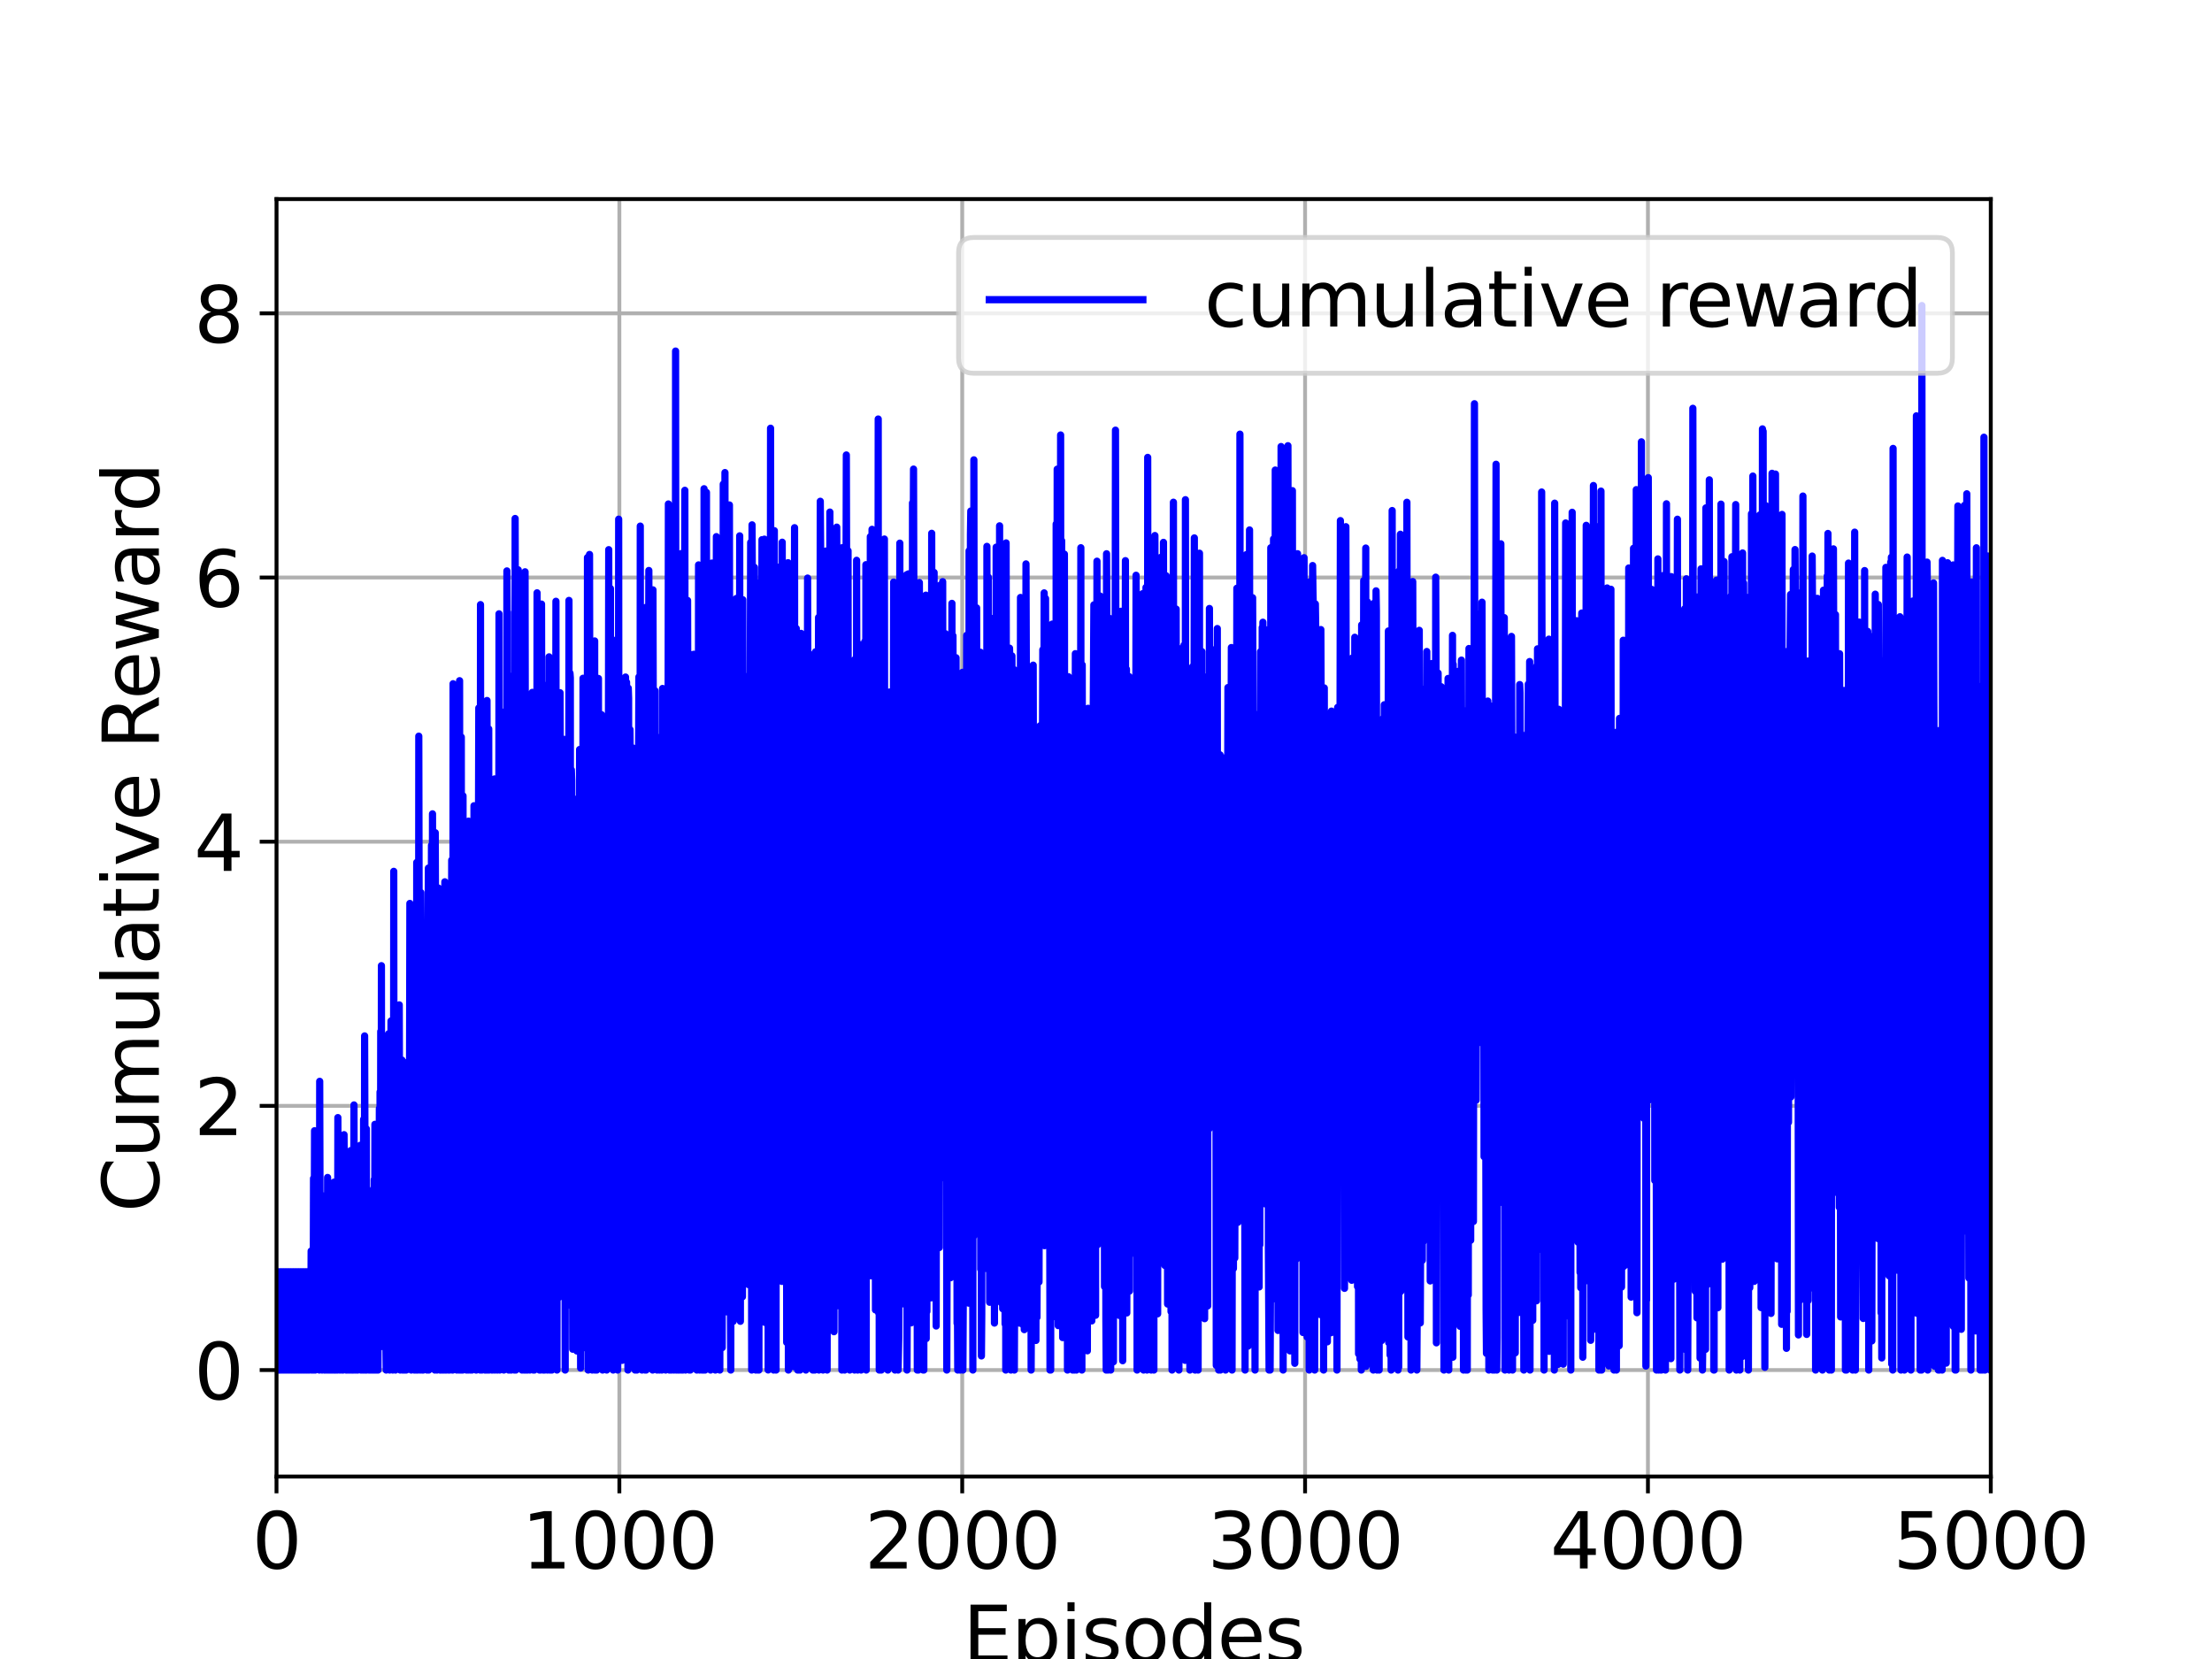 <?xml version="1.0" encoding="utf-8" standalone="no"?>
<!DOCTYPE svg PUBLIC "-//W3C//DTD SVG 1.1//EN"
  "http://www.w3.org/Graphics/SVG/1.1/DTD/svg11.dtd">
<svg xmlns:xlink="http://www.w3.org/1999/xlink" width="460.8pt" height="345.6pt" viewBox="0 0 460.8 345.6" xmlns="http://www.w3.org/2000/svg" version="1.1">
 <defs>
  <style type="text/css">*{stroke-linejoin: round; stroke-linecap: butt}</style>
 </defs>
 <g id="figure_1">
  <g id="patch_1">
   <path d="M 0 345.6 
L 460.8 345.6 
L 460.8 0 
L 0 0 
z
" style="fill: #ffffff"/>
  </g>
  <g id="axes_1">
   <g id="patch_2">
    <path d="M 57.6 307.584 
L 414.72 307.584 
L 414.72 41.472 
L 57.6 41.472 
z
" style="fill: #ffffff"/>
   </g>
   <g id="matplotlib.axis_1">
    <g id="xtick_1">
     <g id="line2d_1">
      <path d="M 57.6 307.584 
L 57.6 41.472 
" clip-path="url(#p167ab72a43)" style="fill: none; stroke: #b0b0b0; stroke-width: 0.8; stroke-linecap: square"/>
     </g>
     <g id="line2d_2">
      <defs>
       <path id="me0f179af46" d="M 0 0 
L 0 3.5 
" style="stroke: #000000; stroke-width: 0.8"/>
      </defs>
      <g>
       <use xlink:href="#me0f179af46" x="57.6" y="307.584" style="stroke: #000000; stroke-width: 0.8"/>
      </g>
     </g>
     <g id="text_1">
      <!-- 0 -->
      <g transform="translate(52.51 326.741)scale(0.16 -0.16)">
       <defs>
        <path id="DejaVuSans-30" d="M 2034 4250 
Q 1547 4250 1301 3770 
Q 1056 3291 1056 2328 
Q 1056 1369 1301 889 
Q 1547 409 2034 409 
Q 2525 409 2770 889 
Q 3016 1369 3016 2328 
Q 3016 3291 2770 3770 
Q 2525 4250 2034 4250 
z
M 2034 4750 
Q 2819 4750 3233 4129 
Q 3647 3509 3647 2328 
Q 3647 1150 3233 529 
Q 2819 -91 2034 -91 
Q 1250 -91 836 529 
Q 422 1150 422 2328 
Q 422 3509 836 4129 
Q 1250 4750 2034 4750 
z
" transform="scale(0.016)"/>
       </defs>
       <use xlink:href="#DejaVuSans-30"/>
      </g>
     </g>
    </g>
    <g id="xtick_2">
     <g id="line2d_3">
      <path d="M 129.024 307.584 
L 129.024 41.472 
" clip-path="url(#p167ab72a43)" style="fill: none; stroke: #b0b0b0; stroke-width: 0.8; stroke-linecap: square"/>
     </g>
     <g id="line2d_4">
      <g>
       <use xlink:href="#me0f179af46" x="129.024" y="307.584" style="stroke: #000000; stroke-width: 0.8"/>
      </g>
     </g>
     <g id="text_2">
      <!-- 1000 -->
      <g transform="translate(108.664 326.741)scale(0.16 -0.16)">
       <defs>
        <path id="DejaVuSans-31" d="M 794 531 
L 1825 531 
L 1825 4091 
L 703 3866 
L 703 4441 
L 1819 4666 
L 2450 4666 
L 2450 531 
L 3481 531 
L 3481 0 
L 794 0 
L 794 531 
z
" transform="scale(0.016)"/>
       </defs>
       <use xlink:href="#DejaVuSans-31"/>
       <use xlink:href="#DejaVuSans-30" x="63.623"/>
       <use xlink:href="#DejaVuSans-30" x="127.246"/>
       <use xlink:href="#DejaVuSans-30" x="190.869"/>
      </g>
     </g>
    </g>
    <g id="xtick_3">
     <g id="line2d_5">
      <path d="M 200.448 307.584 
L 200.448 41.472 
" clip-path="url(#p167ab72a43)" style="fill: none; stroke: #b0b0b0; stroke-width: 0.8; stroke-linecap: square"/>
     </g>
     <g id="line2d_6">
      <g>
       <use xlink:href="#me0f179af46" x="200.448" y="307.584" style="stroke: #000000; stroke-width: 0.8"/>
      </g>
     </g>
     <g id="text_3">
      <!-- 2000 -->
      <g transform="translate(180.088 326.741)scale(0.16 -0.16)">
       <defs>
        <path id="DejaVuSans-32" d="M 1228 531 
L 3431 531 
L 3431 0 
L 469 0 
L 469 531 
Q 828 903 1448 1529 
Q 2069 2156 2228 2338 
Q 2531 2678 2651 2914 
Q 2772 3150 2772 3378 
Q 2772 3750 2511 3984 
Q 2250 4219 1831 4219 
Q 1534 4219 1204 4116 
Q 875 4013 500 3803 
L 500 4441 
Q 881 4594 1212 4672 
Q 1544 4750 1819 4750 
Q 2544 4750 2975 4387 
Q 3406 4025 3406 3419 
Q 3406 3131 3298 2873 
Q 3191 2616 2906 2266 
Q 2828 2175 2409 1742 
Q 1991 1309 1228 531 
z
" transform="scale(0.016)"/>
       </defs>
       <use xlink:href="#DejaVuSans-32"/>
       <use xlink:href="#DejaVuSans-30" x="63.623"/>
       <use xlink:href="#DejaVuSans-30" x="127.246"/>
       <use xlink:href="#DejaVuSans-30" x="190.869"/>
      </g>
     </g>
    </g>
    <g id="xtick_4">
     <g id="line2d_7">
      <path d="M 271.872 307.584 
L 271.872 41.472 
" clip-path="url(#p167ab72a43)" style="fill: none; stroke: #b0b0b0; stroke-width: 0.8; stroke-linecap: square"/>
     </g>
     <g id="line2d_8">
      <g>
       <use xlink:href="#me0f179af46" x="271.872" y="307.584" style="stroke: #000000; stroke-width: 0.8"/>
      </g>
     </g>
     <g id="text_4">
      <!-- 3000 -->
      <g transform="translate(251.512 326.741)scale(0.16 -0.16)">
       <defs>
        <path id="DejaVuSans-33" d="M 2597 2516 
Q 3050 2419 3304 2112 
Q 3559 1806 3559 1356 
Q 3559 666 3084 287 
Q 2609 -91 1734 -91 
Q 1441 -91 1130 -33 
Q 819 25 488 141 
L 488 750 
Q 750 597 1062 519 
Q 1375 441 1716 441 
Q 2309 441 2620 675 
Q 2931 909 2931 1356 
Q 2931 1769 2642 2001 
Q 2353 2234 1838 2234 
L 1294 2234 
L 1294 2753 
L 1863 2753 
Q 2328 2753 2575 2939 
Q 2822 3125 2822 3475 
Q 2822 3834 2567 4026 
Q 2313 4219 1838 4219 
Q 1578 4219 1281 4162 
Q 984 4106 628 3988 
L 628 4550 
Q 988 4650 1302 4700 
Q 1616 4750 1894 4750 
Q 2613 4750 3031 4423 
Q 3450 4097 3450 3541 
Q 3450 3153 3228 2886 
Q 3006 2619 2597 2516 
z
" transform="scale(0.016)"/>
       </defs>
       <use xlink:href="#DejaVuSans-33"/>
       <use xlink:href="#DejaVuSans-30" x="63.623"/>
       <use xlink:href="#DejaVuSans-30" x="127.246"/>
       <use xlink:href="#DejaVuSans-30" x="190.869"/>
      </g>
     </g>
    </g>
    <g id="xtick_5">
     <g id="line2d_9">
      <path d="M 343.296 307.584 
L 343.296 41.472 
" clip-path="url(#p167ab72a43)" style="fill: none; stroke: #b0b0b0; stroke-width: 0.8; stroke-linecap: square"/>
     </g>
     <g id="line2d_10">
      <g>
       <use xlink:href="#me0f179af46" x="343.296" y="307.584" style="stroke: #000000; stroke-width: 0.8"/>
      </g>
     </g>
     <g id="text_5">
      <!-- 4000 -->
      <g transform="translate(322.936 326.741)scale(0.16 -0.16)">
       <defs>
        <path id="DejaVuSans-34" d="M 2419 4116 
L 825 1625 
L 2419 1625 
L 2419 4116 
z
M 2253 4666 
L 3047 4666 
L 3047 1625 
L 3713 1625 
L 3713 1100 
L 3047 1100 
L 3047 0 
L 2419 0 
L 2419 1100 
L 313 1100 
L 313 1709 
L 2253 4666 
z
" transform="scale(0.016)"/>
       </defs>
       <use xlink:href="#DejaVuSans-34"/>
       <use xlink:href="#DejaVuSans-30" x="63.623"/>
       <use xlink:href="#DejaVuSans-30" x="127.246"/>
       <use xlink:href="#DejaVuSans-30" x="190.869"/>
      </g>
     </g>
    </g>
    <g id="xtick_6">
     <g id="line2d_11">
      <path d="M 414.72 307.584 
L 414.72 41.472 
" clip-path="url(#p167ab72a43)" style="fill: none; stroke: #b0b0b0; stroke-width: 0.8; stroke-linecap: square"/>
     </g>
     <g id="line2d_12">
      <g>
       <use xlink:href="#me0f179af46" x="414.72" y="307.584" style="stroke: #000000; stroke-width: 0.8"/>
      </g>
     </g>
     <g id="text_6">
      <!-- 5000 -->
      <g transform="translate(394.36 326.741)scale(0.16 -0.16)">
       <defs>
        <path id="DejaVuSans-35" d="M 691 4666 
L 3169 4666 
L 3169 4134 
L 1269 4134 
L 1269 2991 
Q 1406 3038 1543 3061 
Q 1681 3084 1819 3084 
Q 2600 3084 3056 2656 
Q 3513 2228 3513 1497 
Q 3513 744 3044 326 
Q 2575 -91 1722 -91 
Q 1428 -91 1123 -41 
Q 819 9 494 109 
L 494 744 
Q 775 591 1075 516 
Q 1375 441 1709 441 
Q 2250 441 2565 725 
Q 2881 1009 2881 1497 
Q 2881 1984 2565 2268 
Q 2250 2553 1709 2553 
Q 1456 2553 1204 2497 
Q 953 2441 691 2322 
L 691 4666 
z
" transform="scale(0.016)"/>
       </defs>
       <use xlink:href="#DejaVuSans-35"/>
       <use xlink:href="#DejaVuSans-30" x="63.623"/>
       <use xlink:href="#DejaVuSans-30" x="127.246"/>
       <use xlink:href="#DejaVuSans-30" x="190.869"/>
      </g>
     </g>
    </g>
    <g id="text_7">
     <!-- Episodes -->
     <g transform="translate(200.572 346.226)scale(0.16 -0.16)">
      <defs>
       <path id="DejaVuSans-45" d="M 628 4666 
L 3578 4666 
L 3578 4134 
L 1259 4134 
L 1259 2753 
L 3481 2753 
L 3481 2222 
L 1259 2222 
L 1259 531 
L 3634 531 
L 3634 0 
L 628 0 
L 628 4666 
z
" transform="scale(0.016)"/>
       <path id="DejaVuSans-70" d="M 1159 525 
L 1159 -1331 
L 581 -1331 
L 581 3500 
L 1159 3500 
L 1159 2969 
Q 1341 3281 1617 3432 
Q 1894 3584 2278 3584 
Q 2916 3584 3314 3078 
Q 3713 2572 3713 1747 
Q 3713 922 3314 415 
Q 2916 -91 2278 -91 
Q 1894 -91 1617 61 
Q 1341 213 1159 525 
z
M 3116 1747 
Q 3116 2381 2855 2742 
Q 2594 3103 2138 3103 
Q 1681 3103 1420 2742 
Q 1159 2381 1159 1747 
Q 1159 1113 1420 752 
Q 1681 391 2138 391 
Q 2594 391 2855 752 
Q 3116 1113 3116 1747 
z
" transform="scale(0.016)"/>
       <path id="DejaVuSans-69" d="M 603 3500 
L 1178 3500 
L 1178 0 
L 603 0 
L 603 3500 
z
M 603 4863 
L 1178 4863 
L 1178 4134 
L 603 4134 
L 603 4863 
z
" transform="scale(0.016)"/>
       <path id="DejaVuSans-73" d="M 2834 3397 
L 2834 2853 
Q 2591 2978 2328 3040 
Q 2066 3103 1784 3103 
Q 1356 3103 1142 2972 
Q 928 2841 928 2578 
Q 928 2378 1081 2264 
Q 1234 2150 1697 2047 
L 1894 2003 
Q 2506 1872 2764 1633 
Q 3022 1394 3022 966 
Q 3022 478 2636 193 
Q 2250 -91 1575 -91 
Q 1294 -91 989 -36 
Q 684 19 347 128 
L 347 722 
Q 666 556 975 473 
Q 1284 391 1588 391 
Q 1994 391 2212 530 
Q 2431 669 2431 922 
Q 2431 1156 2273 1281 
Q 2116 1406 1581 1522 
L 1381 1569 
Q 847 1681 609 1914 
Q 372 2147 372 2553 
Q 372 3047 722 3315 
Q 1072 3584 1716 3584 
Q 2034 3584 2315 3537 
Q 2597 3491 2834 3397 
z
" transform="scale(0.016)"/>
       <path id="DejaVuSans-6f" d="M 1959 3097 
Q 1497 3097 1228 2736 
Q 959 2375 959 1747 
Q 959 1119 1226 758 
Q 1494 397 1959 397 
Q 2419 397 2687 759 
Q 2956 1122 2956 1747 
Q 2956 2369 2687 2733 
Q 2419 3097 1959 3097 
z
M 1959 3584 
Q 2709 3584 3137 3096 
Q 3566 2609 3566 1747 
Q 3566 888 3137 398 
Q 2709 -91 1959 -91 
Q 1206 -91 779 398 
Q 353 888 353 1747 
Q 353 2609 779 3096 
Q 1206 3584 1959 3584 
z
" transform="scale(0.016)"/>
       <path id="DejaVuSans-64" d="M 2906 2969 
L 2906 4863 
L 3481 4863 
L 3481 0 
L 2906 0 
L 2906 525 
Q 2725 213 2448 61 
Q 2172 -91 1784 -91 
Q 1150 -91 751 415 
Q 353 922 353 1747 
Q 353 2572 751 3078 
Q 1150 3584 1784 3584 
Q 2172 3584 2448 3432 
Q 2725 3281 2906 2969 
z
M 947 1747 
Q 947 1113 1208 752 
Q 1469 391 1925 391 
Q 2381 391 2643 752 
Q 2906 1113 2906 1747 
Q 2906 2381 2643 2742 
Q 2381 3103 1925 3103 
Q 1469 3103 1208 2742 
Q 947 2381 947 1747 
z
" transform="scale(0.016)"/>
       <path id="DejaVuSans-65" d="M 3597 1894 
L 3597 1613 
L 953 1613 
Q 991 1019 1311 708 
Q 1631 397 2203 397 
Q 2534 397 2845 478 
Q 3156 559 3463 722 
L 3463 178 
Q 3153 47 2828 -22 
Q 2503 -91 2169 -91 
Q 1331 -91 842 396 
Q 353 884 353 1716 
Q 353 2575 817 3079 
Q 1281 3584 2069 3584 
Q 2775 3584 3186 3129 
Q 3597 2675 3597 1894 
z
M 3022 2063 
Q 3016 2534 2758 2815 
Q 2500 3097 2075 3097 
Q 1594 3097 1305 2825 
Q 1016 2553 972 2059 
L 3022 2063 
z
" transform="scale(0.016)"/>
      </defs>
      <use xlink:href="#DejaVuSans-45"/>
      <use xlink:href="#DejaVuSans-70" x="63.184"/>
      <use xlink:href="#DejaVuSans-69" x="126.66"/>
      <use xlink:href="#DejaVuSans-73" x="154.443"/>
      <use xlink:href="#DejaVuSans-6f" x="206.543"/>
      <use xlink:href="#DejaVuSans-64" x="267.725"/>
      <use xlink:href="#DejaVuSans-65" x="331.201"/>
      <use xlink:href="#DejaVuSans-73" x="392.725"/>
     </g>
    </g>
   </g>
   <g id="matplotlib.axis_2">
    <g id="ytick_1">
     <g id="line2d_13">
      <path d="M 57.6 285.408 
L 414.72 285.408 
" clip-path="url(#p167ab72a43)" style="fill: none; stroke: #b0b0b0; stroke-width: 0.8; stroke-linecap: square"/>
     </g>
     <g id="line2d_14">
      <defs>
       <path id="m86d896f86c" d="M 0 0 
L -3.5 0 
" style="stroke: #000000; stroke-width: 0.8"/>
      </defs>
      <g>
       <use xlink:href="#m86d896f86c" x="57.6" y="285.408" style="stroke: #000000; stroke-width: 0.8"/>
      </g>
     </g>
     <g id="text_8">
      <!-- 0 -->
      <g transform="translate(40.42 291.487)scale(0.16 -0.16)">
       <use xlink:href="#DejaVuSans-30"/>
      </g>
     </g>
    </g>
    <g id="ytick_2">
     <g id="line2d_15">
      <path d="M 57.6 230.374 
L 414.72 230.374 
" clip-path="url(#p167ab72a43)" style="fill: none; stroke: #b0b0b0; stroke-width: 0.8; stroke-linecap: square"/>
     </g>
     <g id="line2d_16">
      <g>
       <use xlink:href="#m86d896f86c" x="57.6" y="230.374" style="stroke: #000000; stroke-width: 0.8"/>
      </g>
     </g>
     <g id="text_9">
      <!-- 2 -->
      <g transform="translate(40.42 236.453)scale(0.16 -0.16)">
       <use xlink:href="#DejaVuSans-32"/>
      </g>
     </g>
    </g>
    <g id="ytick_3">
     <g id="line2d_17">
      <path d="M 57.6 175.341 
L 414.72 175.341 
" clip-path="url(#p167ab72a43)" style="fill: none; stroke: #b0b0b0; stroke-width: 0.8; stroke-linecap: square"/>
     </g>
     <g id="line2d_18">
      <g>
       <use xlink:href="#m86d896f86c" x="57.6" y="175.341" style="stroke: #000000; stroke-width: 0.8"/>
      </g>
     </g>
     <g id="text_10">
      <!-- 4 -->
      <g transform="translate(40.42 181.42)scale(0.16 -0.16)">
       <use xlink:href="#DejaVuSans-34"/>
      </g>
     </g>
    </g>
    <g id="ytick_4">
     <g id="line2d_19">
      <path d="M 57.6 120.307 
L 414.72 120.307 
" clip-path="url(#p167ab72a43)" style="fill: none; stroke: #b0b0b0; stroke-width: 0.8; stroke-linecap: square"/>
     </g>
     <g id="line2d_20">
      <g>
       <use xlink:href="#m86d896f86c" x="57.6" y="120.307" style="stroke: #000000; stroke-width: 0.8"/>
      </g>
     </g>
     <g id="text_11">
      <!-- 6 -->
      <g transform="translate(40.42 126.386)scale(0.16 -0.16)">
       <defs>
        <path id="DejaVuSans-36" d="M 2113 2584 
Q 1688 2584 1439 2293 
Q 1191 2003 1191 1497 
Q 1191 994 1439 701 
Q 1688 409 2113 409 
Q 2538 409 2786 701 
Q 3034 994 3034 1497 
Q 3034 2003 2786 2293 
Q 2538 2584 2113 2584 
z
M 3366 4563 
L 3366 3988 
Q 3128 4100 2886 4159 
Q 2644 4219 2406 4219 
Q 1781 4219 1451 3797 
Q 1122 3375 1075 2522 
Q 1259 2794 1537 2939 
Q 1816 3084 2150 3084 
Q 2853 3084 3261 2657 
Q 3669 2231 3669 1497 
Q 3669 778 3244 343 
Q 2819 -91 2113 -91 
Q 1303 -91 875 529 
Q 447 1150 447 2328 
Q 447 3434 972 4092 
Q 1497 4750 2381 4750 
Q 2619 4750 2861 4703 
Q 3103 4656 3366 4563 
z
" transform="scale(0.016)"/>
       </defs>
       <use xlink:href="#DejaVuSans-36"/>
      </g>
     </g>
    </g>
    <g id="ytick_5">
     <g id="line2d_21">
      <path d="M 57.6 65.274 
L 414.72 65.274 
" clip-path="url(#p167ab72a43)" style="fill: none; stroke: #b0b0b0; stroke-width: 0.8; stroke-linecap: square"/>
     </g>
     <g id="line2d_22">
      <g>
       <use xlink:href="#m86d896f86c" x="57.6" y="65.274" style="stroke: #000000; stroke-width: 0.8"/>
      </g>
     </g>
     <g id="text_12">
      <!-- 8 -->
      <g transform="translate(40.42 71.352)scale(0.16 -0.16)">
       <defs>
        <path id="DejaVuSans-38" d="M 2034 2216 
Q 1584 2216 1326 1975 
Q 1069 1734 1069 1313 
Q 1069 891 1326 650 
Q 1584 409 2034 409 
Q 2484 409 2743 651 
Q 3003 894 3003 1313 
Q 3003 1734 2745 1975 
Q 2488 2216 2034 2216 
z
M 1403 2484 
Q 997 2584 770 2862 
Q 544 3141 544 3541 
Q 544 4100 942 4425 
Q 1341 4750 2034 4750 
Q 2731 4750 3128 4425 
Q 3525 4100 3525 3541 
Q 3525 3141 3298 2862 
Q 3072 2584 2669 2484 
Q 3125 2378 3379 2068 
Q 3634 1759 3634 1313 
Q 3634 634 3220 271 
Q 2806 -91 2034 -91 
Q 1263 -91 848 271 
Q 434 634 434 1313 
Q 434 1759 690 2068 
Q 947 2378 1403 2484 
z
M 1172 3481 
Q 1172 3119 1398 2916 
Q 1625 2713 2034 2713 
Q 2441 2713 2670 2916 
Q 2900 3119 2900 3481 
Q 2900 3844 2670 4047 
Q 2441 4250 2034 4250 
Q 1625 4250 1398 4047 
Q 1172 3844 1172 3481 
z
" transform="scale(0.016)"/>
       </defs>
       <use xlink:href="#DejaVuSans-38"/>
      </g>
     </g>
    </g>
    <g id="text_13">
     <!-- Cumulative Reward -->
     <g transform="translate(33.093 252.524)rotate(-90)scale(0.16 -0.16)">
      <defs>
       <path id="DejaVuSans-43" d="M 4122 4306 
L 4122 3641 
Q 3803 3938 3442 4084 
Q 3081 4231 2675 4231 
Q 1875 4231 1450 3742 
Q 1025 3253 1025 2328 
Q 1025 1406 1450 917 
Q 1875 428 2675 428 
Q 3081 428 3442 575 
Q 3803 722 4122 1019 
L 4122 359 
Q 3791 134 3420 21 
Q 3050 -91 2638 -91 
Q 1578 -91 968 557 
Q 359 1206 359 2328 
Q 359 3453 968 4101 
Q 1578 4750 2638 4750 
Q 3056 4750 3426 4639 
Q 3797 4528 4122 4306 
z
" transform="scale(0.016)"/>
       <path id="DejaVuSans-75" d="M 544 1381 
L 544 3500 
L 1119 3500 
L 1119 1403 
Q 1119 906 1312 657 
Q 1506 409 1894 409 
Q 2359 409 2629 706 
Q 2900 1003 2900 1516 
L 2900 3500 
L 3475 3500 
L 3475 0 
L 2900 0 
L 2900 538 
Q 2691 219 2414 64 
Q 2138 -91 1772 -91 
Q 1169 -91 856 284 
Q 544 659 544 1381 
z
M 1991 3584 
L 1991 3584 
z
" transform="scale(0.016)"/>
       <path id="DejaVuSans-6d" d="M 3328 2828 
Q 3544 3216 3844 3400 
Q 4144 3584 4550 3584 
Q 5097 3584 5394 3201 
Q 5691 2819 5691 2113 
L 5691 0 
L 5113 0 
L 5113 2094 
Q 5113 2597 4934 2840 
Q 4756 3084 4391 3084 
Q 3944 3084 3684 2787 
Q 3425 2491 3425 1978 
L 3425 0 
L 2847 0 
L 2847 2094 
Q 2847 2600 2669 2842 
Q 2491 3084 2119 3084 
Q 1678 3084 1418 2786 
Q 1159 2488 1159 1978 
L 1159 0 
L 581 0 
L 581 3500 
L 1159 3500 
L 1159 2956 
Q 1356 3278 1631 3431 
Q 1906 3584 2284 3584 
Q 2666 3584 2933 3390 
Q 3200 3197 3328 2828 
z
" transform="scale(0.016)"/>
       <path id="DejaVuSans-6c" d="M 603 4863 
L 1178 4863 
L 1178 0 
L 603 0 
L 603 4863 
z
" transform="scale(0.016)"/>
       <path id="DejaVuSans-61" d="M 2194 1759 
Q 1497 1759 1228 1600 
Q 959 1441 959 1056 
Q 959 750 1161 570 
Q 1363 391 1709 391 
Q 2188 391 2477 730 
Q 2766 1069 2766 1631 
L 2766 1759 
L 2194 1759 
z
M 3341 1997 
L 3341 0 
L 2766 0 
L 2766 531 
Q 2569 213 2275 61 
Q 1981 -91 1556 -91 
Q 1019 -91 701 211 
Q 384 513 384 1019 
Q 384 1609 779 1909 
Q 1175 2209 1959 2209 
L 2766 2209 
L 2766 2266 
Q 2766 2663 2505 2880 
Q 2244 3097 1772 3097 
Q 1472 3097 1187 3025 
Q 903 2953 641 2809 
L 641 3341 
Q 956 3463 1253 3523 
Q 1550 3584 1831 3584 
Q 2591 3584 2966 3190 
Q 3341 2797 3341 1997 
z
" transform="scale(0.016)"/>
       <path id="DejaVuSans-74" d="M 1172 4494 
L 1172 3500 
L 2356 3500 
L 2356 3053 
L 1172 3053 
L 1172 1153 
Q 1172 725 1289 603 
Q 1406 481 1766 481 
L 2356 481 
L 2356 0 
L 1766 0 
Q 1100 0 847 248 
Q 594 497 594 1153 
L 594 3053 
L 172 3053 
L 172 3500 
L 594 3500 
L 594 4494 
L 1172 4494 
z
" transform="scale(0.016)"/>
       <path id="DejaVuSans-76" d="M 191 3500 
L 800 3500 
L 1894 563 
L 2988 3500 
L 3597 3500 
L 2284 0 
L 1503 0 
L 191 3500 
z
" transform="scale(0.016)"/>
       <path id="DejaVuSans-20" transform="scale(0.016)"/>
       <path id="DejaVuSans-52" d="M 2841 2188 
Q 3044 2119 3236 1894 
Q 3428 1669 3622 1275 
L 4263 0 
L 3584 0 
L 2988 1197 
Q 2756 1666 2539 1819 
Q 2322 1972 1947 1972 
L 1259 1972 
L 1259 0 
L 628 0 
L 628 4666 
L 2053 4666 
Q 2853 4666 3247 4331 
Q 3641 3997 3641 3322 
Q 3641 2881 3436 2590 
Q 3231 2300 2841 2188 
z
M 1259 4147 
L 1259 2491 
L 2053 2491 
Q 2509 2491 2742 2702 
Q 2975 2913 2975 3322 
Q 2975 3731 2742 3939 
Q 2509 4147 2053 4147 
L 1259 4147 
z
" transform="scale(0.016)"/>
       <path id="DejaVuSans-77" d="M 269 3500 
L 844 3500 
L 1563 769 
L 2278 3500 
L 2956 3500 
L 3675 769 
L 4391 3500 
L 4966 3500 
L 4050 0 
L 3372 0 
L 2619 2869 
L 1863 0 
L 1184 0 
L 269 3500 
z
" transform="scale(0.016)"/>
       <path id="DejaVuSans-72" d="M 2631 2963 
Q 2534 3019 2420 3045 
Q 2306 3072 2169 3072 
Q 1681 3072 1420 2755 
Q 1159 2438 1159 1844 
L 1159 0 
L 581 0 
L 581 3500 
L 1159 3500 
L 1159 2956 
Q 1341 3275 1631 3429 
Q 1922 3584 2338 3584 
Q 2397 3584 2469 3576 
Q 2541 3569 2628 3553 
L 2631 2963 
z
" transform="scale(0.016)"/>
      </defs>
      <use xlink:href="#DejaVuSans-43"/>
      <use xlink:href="#DejaVuSans-75" x="69.824"/>
      <use xlink:href="#DejaVuSans-6d" x="133.203"/>
      <use xlink:href="#DejaVuSans-75" x="230.615"/>
      <use xlink:href="#DejaVuSans-6c" x="293.994"/>
      <use xlink:href="#DejaVuSans-61" x="321.777"/>
      <use xlink:href="#DejaVuSans-74" x="383.057"/>
      <use xlink:href="#DejaVuSans-69" x="422.266"/>
      <use xlink:href="#DejaVuSans-76" x="450.049"/>
      <use xlink:href="#DejaVuSans-65" x="509.229"/>
      <use xlink:href="#DejaVuSans-20" x="570.752"/>
      <use xlink:href="#DejaVuSans-52" x="602.539"/>
      <use xlink:href="#DejaVuSans-65" x="667.521"/>
      <use xlink:href="#DejaVuSans-77" x="729.045"/>
      <use xlink:href="#DejaVuSans-61" x="810.832"/>
      <use xlink:href="#DejaVuSans-72" x="872.111"/>
      <use xlink:href="#DejaVuSans-64" x="911.475"/>
     </g>
    </g>
   </g>
   <g id="line2d_23">
    <path d="M 57.6 285.407 
L 57.671 264.931 
L 57.743 275.08 
L 57.886 285.407 
L 57.957 264.931 
L 58.029 275.08 
L 58.171 285.407 
L 58.243 264.931 
L 58.314 275.08 
L 58.457 285.407 
L 58.529 264.931 
L 58.6 275.08 
L 58.743 285.407 
L 58.814 264.931 
L 58.886 275.08 
L 59.028 285.407 
L 59.1 264.931 
L 59.171 275.08 
L 59.314 285.407 
L 59.386 264.931 
L 59.457 275.08 
L 59.6 285.407 
L 59.671 264.931 
L 59.743 275.08 
L 59.886 285.407 
L 59.957 264.931 
L 60.028 275.08 
L 60.171 285.407 
L 60.243 264.931 
L 60.314 275.08 
L 60.457 285.407 
L 60.528 264.931 
L 60.6 275.08 
L 60.743 285.407 
L 60.814 264.931 
L 60.886 275.08 
L 61.028 285.407 
L 61.1 264.931 
L 61.171 275.08 
L 61.314 285.407 
L 61.385 264.931 
L 61.457 275.08 
L 61.6 285.407 
L 61.671 264.931 
L 61.743 275.08 
L 61.885 285.407 
L 61.957 264.931 
L 62.028 275.08 
L 62.171 285.407 
L 62.243 264.931 
L 62.314 275.08 
L 62.457 285.407 
L 62.528 264.931 
L 62.6 275.08 
L 62.743 285.407 
L 62.814 264.931 
L 62.885 275.08 
L 63.028 285.407 
L 63.1 264.931 
L 63.171 275.08 
L 63.314 285.407 
L 63.385 264.931 
L 63.457 275.08 
L 63.6 285.407 
L 63.671 264.931 
L 63.742 275.08 
L 63.885 285.407 
L 63.957 264.931 
L 64.028 275.08 
L 64.171 285.407 
L 64.242 264.931 
L 64.314 275.08 
L 64.457 285.407 
L 64.528 264.931 
L 64.6 275.08 
L 64.671 279.673 
L 64.742 278.906 
L 64.814 260.612 
L 64.957 285.408 
L 65.028 285.408 
L 65.1 260.811 
L 65.171 272.292 
L 65.242 274.572 
L 65.314 245.481 
L 65.385 285.408 
L 65.528 235.551 
L 65.671 285.408 
L 65.742 273.16 
L 65.885 264.609 
L 65.957 262.642 
L 66.028 249.229 
L 66.171 272.487 
L 66.242 272.773 
L 66.314 265.407 
L 66.385 276.282 
L 66.457 250.717 
L 66.528 285.408 
L 66.599 225.258 
L 66.742 278.984 
L 66.885 266.337 
L 66.957 269.285 
L 67.099 285.408 
L 67.171 249.079 
L 67.242 266.201 
L 67.385 263.595 
L 67.599 285.407 
L 67.671 285.408 
L 67.742 251.81 
L 67.814 285.408 
L 67.885 271.153 
L 67.956 272.513 
L 68.028 256.514 
L 68.171 285.408 
L 68.242 245.287 
L 68.314 273.678 
L 68.385 253.83 
L 68.456 285.407 
L 68.599 249.452 
L 68.671 285.408 
L 68.742 273.035 
L 68.885 285.408 
L 68.956 266.761 
L 69.099 285.408 
L 69.171 278.935 
L 69.242 285.408 
L 69.314 268.856 
L 69.456 285.408 
L 69.599 246.251 
L 69.742 285.408 
L 69.885 285.408 
L 70.028 252.49 
L 70.099 254.293 
L 70.171 285.408 
L 70.242 253.946 
L 70.313 285.408 
L 70.385 232.813 
L 70.456 255.36 
L 70.528 254.783 
L 70.599 246.208 
L 70.813 285.408 
L 71.171 238.762 
L 71.242 285.408 
L 71.385 252.91 
L 71.456 285.408 
L 71.528 239.765 
L 71.599 272.054 
L 71.671 236.372 
L 71.742 249.475 
L 71.885 261.824 
L 71.956 261.318 
L 72.099 285.408 
L 72.17 285.408 
L 72.242 271.005 
L 72.313 277.954 
L 72.385 285.408 
L 72.456 260.381 
L 72.528 272.775 
L 72.599 261.487 
L 72.67 285.408 
L 72.813 258.237 
L 72.956 285.408 
L 73.028 239.695 
L 73.099 254.483 
L 73.242 285.405 
L 73.456 285.408 
L 73.528 277.496 
L 73.599 285.408 
L 73.742 230.18 
L 73.813 263.921 
L 73.885 239.174 
L 73.956 285.408 
L 74.028 254.112 
L 74.099 257.584 
L 74.17 282.222 
L 74.242 262.808 
L 74.313 285.408 
L 74.385 273.659 
L 74.456 262.657 
L 74.527 285.408 
L 74.67 241.192 
L 74.742 265.744 
L 74.813 243.039 
L 74.885 271.011 
L 74.956 263.841 
L 75.027 238.597 
L 75.17 285.408 
L 75.242 275.607 
L 75.385 285.408 
L 75.456 240.082 
L 75.527 265.906 
L 75.599 250.473 
L 75.67 285.408 
L 75.742 233.181 
L 75.813 248.186 
L 75.885 285.408 
L 75.956 215.798 
L 76.17 285.408 
L 76.242 285.408 
L 76.313 235.149 
L 76.385 285.408 
L 76.456 261.386 
L 76.599 248.719 
L 76.742 283.421 
L 76.813 281.914 
L 76.884 285.408 
L 76.956 273.246 
L 77.027 285.408 
L 77.099 257.61 
L 77.242 285.408 
L 77.384 259.959 
L 77.456 251.779 
L 77.527 285.408 
L 77.599 279.768 
L 77.67 285.408 
L 77.813 247.641 
L 77.884 285.408 
L 77.956 245.726 
L 78.027 285.408 
L 78.099 234.218 
L 78.242 285.408 
L 78.313 265.566 
L 78.384 285.408 
L 78.456 241.047 
L 78.599 285.408 
L 78.67 261.159 
L 78.742 285.408 
L 78.813 257.979 
L 78.884 272.529 
L 79.027 230.902 
L 79.099 278.431 
L 79.17 227.474 
L 79.241 273.037 
L 79.313 214.869 
L 79.384 272.271 
L 79.456 201.167 
L 79.527 280.5 
L 79.599 240.075 
L 79.741 273.676 
L 79.956 218.269 
L 80.099 265.395 
L 80.17 230.956 
L 80.384 279.168 
L 80.456 285.408 
L 80.527 272.607 
L 80.599 279.379 
L 80.67 224.863 
L 80.741 247.353 
L 80.813 264.876 
L 80.884 254.222 
L 80.956 215.355 
L 81.027 245.614 
L 81.098 223.462 
L 81.17 285.408 
L 81.241 273.134 
L 81.313 278.899 
L 81.456 212.682 
L 81.598 274.565 
L 81.67 219.934 
L 81.813 285.407 
L 81.884 215.098 
L 81.956 270.802 
L 82.027 181.514 
L 82.098 272.966 
L 82.17 248.263 
L 82.241 239.466 
L 82.384 285.408 
L 82.598 216.069 
L 82.67 256.293 
L 82.741 246.309 
L 82.813 257.093 
L 82.884 246.784 
L 82.956 278.896 
L 83.027 267.754 
L 83.17 209.329 
L 83.384 285.408 
L 83.455 276.741 
L 83.527 235.938 
L 83.598 249.018 
L 83.67 241.14 
L 83.741 220.833 
L 83.813 237.873 
L 83.884 285.408 
L 83.955 259.953 
L 84.027 285.408 
L 84.17 221.297 
L 84.241 222.885 
L 84.313 285.408 
L 84.384 226.209 
L 84.455 270.623 
L 84.527 262.316 
L 84.598 285.408 
L 84.67 285.387 
L 84.884 240.264 
L 84.955 233.248 
L 85.027 251.637 
L 85.098 244.079 
L 85.17 233.857 
L 85.241 263.532 
L 85.384 188.2 
L 85.455 243.195 
L 85.598 188.703 
L 85.67 285.408 
L 85.741 229.759 
L 85.812 271.07 
L 85.884 251.511 
L 86.027 227.646 
L 86.098 251.258 
L 86.241 226.524 
L 86.312 285.408 
L 86.384 278.902 
L 86.455 285.408 
L 86.527 204.958 
L 86.598 249.081 
L 86.67 248.303 
L 86.741 285.408 
L 86.812 179.662 
L 86.884 285.408 
L 86.955 229.275 
L 87.027 285.408 
L 87.098 215.163 
L 87.17 268.636 
L 87.241 153.355 
L 87.455 262.966 
L 87.527 285.407 
L 87.67 185.928 
L 87.955 285.408 
L 88.027 285.408 
L 88.098 249.729 
L 88.169 285.408 
L 88.312 202.446 
L 88.384 201.653 
L 88.455 238.426 
L 88.527 208.291 
L 88.598 211.257 
L 88.669 241.211 
L 88.812 206.755 
L 88.884 221.593 
L 88.955 285.408 
L 89.098 209.788 
L 89.241 180.842 
L 89.312 285.408 
L 89.384 249.477 
L 89.598 210.832 
L 89.669 236.672 
L 89.741 187.44 
L 89.812 204.569 
L 89.884 176.097 
L 89.955 231.982 
L 90.026 219.971 
L 90.098 169.539 
L 90.241 252.139 
L 90.312 211.821 
L 90.384 264.465 
L 90.455 236.602 
L 90.526 230.366 
L 90.598 285.408 
L 90.669 173.46 
L 90.741 194.084 
L 90.884 271.751 
L 91.026 285.408 
L 91.098 205.979 
L 91.169 282.32 
L 91.312 184.99 
L 91.384 233 
L 91.455 218.303 
L 91.669 285.408 
L 91.812 285.408 
L 91.955 196.924 
L 92.026 204.292 
L 92.098 285.408 
L 92.169 228.659 
L 92.241 285.408 
L 92.312 207.909 
L 92.383 285.408 
L 92.455 200.863 
L 92.526 220.635 
L 92.598 227.516 
L 92.669 183.693 
L 92.741 285.408 
L 92.812 191.388 
L 92.883 204.984 
L 92.955 285.408 
L 93.098 226.648 
L 93.241 263.27 
L 93.312 216.488 
L 93.383 285.408 
L 93.455 209.721 
L 93.526 211.406 
L 93.598 229.709 
L 93.669 285.408 
L 93.741 205.924 
L 93.812 229.824 
L 93.883 200.509 
L 93.955 270.701 
L 94.098 179.189 
L 94.241 285.408 
L 94.312 285.408 
L 94.383 142.431 
L 94.455 171.934 
L 94.669 283.796 
L 94.812 149.735 
L 94.883 163.912 
L 94.955 248.326 
L 95.026 230.006 
L 95.098 188.202 
L 95.169 285.408 
L 95.24 176.417 
L 95.312 202.587 
L 95.383 244.907 
L 95.526 173.508 
L 95.598 285.408 
L 95.74 141.8 
L 95.883 285.408 
L 96.098 153.545 
L 96.169 285.408 
L 96.24 187.232 
L 96.383 285.408 
L 96.455 165.787 
L 96.526 237.856 
L 96.598 215.354 
L 96.669 265.795 
L 96.74 242.233 
L 96.812 217.161 
L 96.883 259.922 
L 96.955 224.814 
L 97.026 229.497 
L 97.097 210.442 
L 97.169 285.408 
L 97.383 198.561 
L 97.526 285.408 
L 97.597 171.062 
L 97.669 176.992 
L 97.812 233.272 
L 97.883 196.375 
L 97.955 285.408 
L 98.026 173.317 
L 98.097 220.961 
L 98.24 177.243 
L 98.312 285.407 
L 98.383 173.322 
L 98.455 228.414 
L 98.526 253.681 
L 98.597 193.573 
L 98.669 264.053 
L 98.74 167.85 
L 98.812 186.399 
L 98.954 271.439 
L 99.026 188.366 
L 99.169 285.408 
L 99.24 285.408 
L 99.312 231.313 
L 99.383 268.29 
L 99.454 262.659 
L 99.74 147.486 
L 99.812 281.032 
L 99.883 224.642 
L 100.026 285.408 
L 100.097 125.951 
L 100.169 204.942 
L 100.24 222.998 
L 100.383 285.408 
L 100.597 151.613 
L 100.74 219.493 
L 100.812 147.896 
L 101.026 285.408 
L 101.097 285.408 
L 101.169 237.523 
L 101.24 285.408 
L 101.311 228.736 
L 101.383 285.408 
L 101.454 145.924 
L 101.526 188.044 
L 101.597 285.408 
L 101.669 261.866 
L 101.811 151.848 
L 101.883 285.408 
L 101.954 281.377 
L 102.097 272.044 
L 102.311 165.457 
L 102.454 285.408 
L 102.526 202.62 
L 102.597 285.408 
L 102.811 193.885 
L 102.883 277.85 
L 103.026 162.264 
L 103.097 285.408 
L 103.311 171.856 
L 103.383 267.984 
L 103.454 232.775 
L 103.597 285.408 
L 103.668 163.022 
L 103.74 184.224 
L 103.811 225.405 
L 103.883 211.34 
L 103.954 127.867 
L 104.097 285.408 
L 104.24 148.136 
L 104.311 227.287 
L 104.383 173.461 
L 104.454 241.634 
L 104.526 154.001 
L 104.597 250.143 
L 104.668 233.909 
L 104.74 225.972 
L 104.811 181.814 
L 104.954 285.408 
L 105.168 189.568 
L 105.24 166.439 
L 105.383 261.405 
L 105.454 253.39 
L 105.526 217.085 
L 105.597 118.93 
L 105.668 129.673 
L 105.74 127.515 
L 105.811 276.055 
L 105.883 167.451 
L 105.954 285.408 
L 106.025 178.376 
L 106.097 285.408 
L 106.168 151.515 
L 106.24 178.272 
L 106.311 189.454 
L 106.383 285.408 
L 106.454 231.933 
L 106.525 285.408 
L 106.597 163.158 
L 106.668 203.89 
L 106.74 201.978 
L 106.811 140.828 
L 106.883 195.128 
L 106.954 182.8 
L 107.025 163.472 
L 107.097 175.177 
L 107.168 285.408 
L 107.311 108.009 
L 107.383 135.584 
L 107.454 285.407 
L 107.525 214.098 
L 107.597 266.071 
L 107.74 214.659 
L 107.811 225.315 
L 107.954 118.705 
L 108.097 272.982 
L 108.24 157.213 
L 108.311 238.685 
L 108.382 169.874 
L 108.525 251.658 
L 108.597 192.258 
L 108.668 193.206 
L 108.74 285.408 
L 108.882 147.246 
L 108.954 136.16 
L 109.025 165.846 
L 109.168 285.408 
L 109.24 189.118 
L 109.311 285.408 
L 109.382 119.114 
L 109.454 168.869 
L 109.597 285.408 
L 109.811 159.003 
L 109.882 285.408 
L 109.954 258.02 
L 110.097 161.679 
L 110.168 175.1 
L 110.382 285.405 
L 110.454 256.859 
L 110.525 157.672 
L 110.597 188.835 
L 110.668 280.085 
L 110.739 184.462 
L 110.811 189.249 
L 110.882 144.237 
L 111.025 229.007 
L 111.097 285.408 
L 111.168 185.496 
L 111.239 210.599 
L 111.311 285.408 
L 111.382 283.699 
L 111.454 147.583 
L 111.525 173.48 
L 111.597 201.931 
L 111.668 192.402 
L 111.739 204.848 
L 111.811 190.736 
L 111.882 123.494 
L 111.954 215.353 
L 112.025 149.997 
L 112.097 171.313 
L 112.239 244.829 
L 112.311 199.704 
L 112.382 285.408 
L 112.454 174.551 
L 112.596 285.408 
L 112.668 143.331 
L 112.739 208.766 
L 112.811 125.837 
L 112.882 167.281 
L 112.954 184.103 
L 113.025 173.43 
L 113.168 285.408 
L 113.239 285.408 
L 113.382 177.908 
L 113.454 285.408 
L 113.525 186.638 
L 113.596 228.917 
L 113.668 161.512 
L 113.739 194.457 
L 113.811 144.601 
L 113.882 267.874 
L 113.954 142.71 
L 114.025 285.408 
L 114.096 280.003 
L 114.239 213.231 
L 114.311 260.615 
L 114.382 136.833 
L 114.525 285.408 
L 114.596 147.261 
L 114.668 174.722 
L 114.811 285.408 
L 114.882 215.874 
L 114.953 285.408 
L 115.025 157.417 
L 115.096 171.945 
L 115.168 149.991 
L 115.311 194.951 
L 115.382 277.688 
L 115.453 177.684 
L 115.525 207.123 
L 115.596 164.58 
L 115.668 244.42 
L 115.811 125.256 
L 115.953 272.815 
L 116.025 285.406 
L 116.168 155.397 
L 116.239 218.457 
L 116.311 176.044 
L 116.382 270.302 
L 116.453 182.027 
L 116.525 201.127 
L 116.668 144.306 
L 116.81 180.376 
L 116.882 165.271 
L 117.025 207.534 
L 117.096 188.969 
L 117.168 270.029 
L 117.239 226.647 
L 117.31 159.63 
L 117.382 225.945 
L 117.525 154.026 
L 117.596 167.47 
L 117.739 285.408 
L 117.81 184.151 
L 117.882 202.237 
L 117.953 214.132 
L 118.025 184.935 
L 118.096 202.616 
L 118.168 193.637 
L 118.239 195.619 
L 118.382 262.775 
L 118.453 225.149 
L 118.525 125.077 
L 118.596 248.458 
L 118.668 190.296 
L 118.739 140.226 
L 118.81 141.193 
L 118.882 271.949 
L 118.953 209.133 
L 119.025 160.382 
L 119.096 162.506 
L 119.31 281.07 
L 119.453 196.586 
L 119.525 178.587 
L 119.596 238.708 
L 119.667 208.492 
L 119.739 204.725 
L 119.81 166.503 
L 119.882 169.521 
L 119.953 258.244 
L 120.025 194.901 
L 120.096 212.209 
L 120.167 281.438 
L 120.239 186.55 
L 120.31 232.647 
L 120.382 223.98 
L 120.525 186.539 
L 120.596 213.715 
L 120.739 156.133 
L 120.953 284.988 
L 121.025 215.035 
L 121.096 233.356 
L 121.31 210.57 
L 121.382 229.167 
L 121.453 141.297 
L 121.524 154.2 
L 121.667 271.573 
L 121.739 162.015 
L 121.81 259.26 
L 121.953 155.251 
L 122.024 251.897 
L 122.096 194.417 
L 122.239 280.929 
L 122.31 268.885 
L 122.382 116.141 
L 122.524 285.408 
L 122.596 279.577 
L 122.81 115.503 
L 122.953 205.912 
L 123.024 156.87 
L 123.167 235.243 
L 123.31 151.006 
L 123.382 285.408 
L 123.453 168.429 
L 123.524 210.904 
L 123.596 201.634 
L 123.667 230.436 
L 123.739 224.939 
L 123.881 133.521 
L 123.953 285.408 
L 124.024 229.738 
L 124.167 187.26 
L 124.31 285.408 
L 124.453 150.137 
L 124.524 153.766 
L 124.596 196.662 
L 124.667 141.338 
L 124.739 234.857 
L 124.81 158.084 
L 124.953 268.923 
L 125.167 170.928 
L 125.239 205.738 
L 125.31 148.87 
L 125.381 150.216 
L 125.524 285.408 
L 125.667 183.93 
L 125.738 195.795 
L 125.81 276.546 
L 125.881 206.033 
L 125.953 249.33 
L 126.024 153.902 
L 126.096 212.291 
L 126.167 196.597 
L 126.31 151.73 
L 126.381 285.408 
L 126.453 239.188 
L 126.596 178.426 
L 126.667 210.64 
L 126.81 114.504 
L 126.953 236.347 
L 127.024 146.075 
L 127.096 185.088 
L 127.167 122.598 
L 127.238 280.548 
L 127.31 190.786 
L 127.381 191.569 
L 127.524 133.219 
L 127.596 142.56 
L 127.738 285.408 
L 127.81 147.37 
L 127.881 241.606 
L 128.024 153.59 
L 128.095 164.28 
L 128.167 192.929 
L 128.31 276.792 
L 128.453 162.635 
L 128.524 261.836 
L 128.595 219.938 
L 128.667 285.408 
L 128.738 276.686 
L 128.881 108.152 
L 128.953 214.451 
L 129.024 150.861 
L 129.095 157.189 
L 129.167 148.57 
L 129.238 278.319 
L 129.31 216.889 
L 129.381 175.91 
L 129.453 271.233 
L 129.524 205.281 
L 129.595 283.393 
L 129.667 175.764 
L 129.738 268.401 
L 129.81 226.104 
L 129.881 157.994 
L 129.953 168.841 
L 130.024 199.526 
L 130.167 144.519 
L 130.238 179.997 
L 130.31 141.039 
L 130.381 150.24 
L 130.452 265.757 
L 130.524 142.118 
L 130.595 195.976 
L 130.667 189.953 
L 130.738 161.802 
L 130.81 285.408 
L 130.881 143.35 
L 130.952 145.478 
L 131.024 271.772 
L 131.095 209.823 
L 131.238 151.971 
L 131.31 160.255 
L 131.524 219.019 
L 131.667 193.71 
L 131.738 277.393 
L 131.881 155.831 
L 131.952 165.789 
L 132.167 272.126 
L 132.238 166.951 
L 132.31 285.408 
L 132.381 223.332 
L 132.452 158.809 
L 132.524 281.596 
L 132.595 174.596 
L 132.667 285.408 
L 132.738 278.889 
L 132.952 178.251 
L 133.095 141.017 
L 133.167 195.548 
L 133.238 185.895 
L 133.309 211.173 
L 133.381 109.594 
L 133.452 192.282 
L 133.595 131.122 
L 133.738 285.408 
L 133.809 150.672 
L 133.881 270.814 
L 133.952 141.193 
L 134.024 174.603 
L 134.095 226.968 
L 134.167 181.936 
L 134.238 218.556 
L 134.309 135.817 
L 134.381 285.408 
L 134.524 126.537 
L 134.595 285.408 
L 134.666 257.286 
L 134.738 146.256 
L 134.881 253.267 
L 135.166 118.84 
L 135.452 283.286 
L 135.524 231.432 
L 135.595 162.96 
L 135.666 178.225 
L 135.738 179.895 
L 135.809 256.793 
L 135.881 174.694 
L 135.952 285.408 
L 136.024 122.878 
L 136.095 151.535 
L 136.166 186.525 
L 136.238 163.885 
L 136.309 183.043 
L 136.381 272.407 
L 136.452 143.888 
L 136.524 206.599 
L 136.595 158.408 
L 136.738 282.069 
L 136.809 222.17 
L 136.881 285.408 
L 136.952 168.795 
L 137.023 176.184 
L 137.095 192.023 
L 137.166 262.776 
L 137.238 174.921 
L 137.309 174.956 
L 137.381 285.408 
L 137.595 153.552 
L 137.881 285.408 
L 138.023 143.418 
L 138.095 170.534 
L 138.166 263.478 
L 138.309 170.249 
L 138.381 150.204 
L 138.452 243.589 
L 138.523 207.141 
L 138.595 193.263 
L 138.666 285.408 
L 138.809 217.316 
L 138.952 186.601 
L 139.023 267.592 
L 139.238 104.986 
L 139.309 232.827 
L 139.38 162.522 
L 139.452 285.408 
L 139.523 150.551 
L 139.595 285.408 
L 139.666 196.858 
L 139.738 209.124 
L 139.809 226.74 
L 139.88 285.408 
L 139.952 183.228 
L 140.023 189.839 
L 140.095 157.641 
L 140.166 209.802 
L 140.238 131.439 
L 140.38 285.408 
L 140.452 145.904 
L 140.523 212.868 
L 140.666 190.848 
L 140.738 73.133 
L 140.88 285.408 
L 140.952 141.253 
L 141.023 175.439 
L 141.095 150.86 
L 141.166 175.496 
L 141.238 285.408 
L 141.309 271.108 
L 141.38 269.817 
L 141.452 272.385 
L 141.523 285.408 
L 141.595 142.85 
L 141.666 255.637 
L 141.737 151.239 
L 141.809 159.062 
L 141.88 115.329 
L 141.952 285.408 
L 142.023 161.743 
L 142.237 285.408 
L 142.309 157.307 
L 142.38 249.973 
L 142.452 124.573 
L 142.523 128.337 
L 142.595 139.398 
L 142.666 102.138 
L 142.809 285.408 
L 142.952 268.49 
L 143.095 148.353 
L 143.166 226.545 
L 143.237 125.083 
L 143.309 157.403 
L 143.38 263.92 
L 143.452 170.996 
L 143.594 285.408 
L 143.666 176.337 
L 143.809 285.408 
L 143.88 175.369 
L 143.952 185.404 
L 144.023 181.77 
L 144.094 136.379 
L 144.166 234.413 
L 144.237 198.134 
L 144.309 228.071 
L 144.523 136.297 
L 144.594 257.614 
L 144.666 160.492 
L 144.737 197.842 
L 144.88 139.329 
L 145.023 202.943 
L 145.094 140.988 
L 145.166 285.408 
L 145.237 211.808 
L 145.38 140.54 
L 145.452 211.937 
L 145.523 117.678 
L 145.594 160.786 
L 145.737 285.408 
L 145.88 128.003 
L 145.951 203.072 
L 146.023 124.708 
L 146.237 285.408 
L 146.309 142.245 
L 146.38 285.408 
L 146.451 253.798 
L 146.523 204.782 
L 146.594 285.408 
L 146.666 101.809 
L 146.737 133.596 
L 146.88 285.407 
L 146.951 154.512 
L 147.023 169.615 
L 147.094 229.201 
L 147.166 102.573 
L 147.237 215.815 
L 147.309 184.561 
L 147.38 147.744 
L 147.451 156.923 
L 147.523 270.776 
L 147.594 180.995 
L 147.666 196.307 
L 147.737 168.201 
L 147.88 276.086 
L 147.951 185.616 
L 148.023 285.408 
L 148.094 142.53 
L 148.166 156.84 
L 148.237 171.557 
L 148.308 117.296 
L 148.523 271.646 
L 148.737 141.209 
L 148.88 252.545 
L 148.951 135.834 
L 149.023 285.408 
L 149.094 147.083 
L 149.166 156.788 
L 149.237 111.79 
L 149.308 208.916 
L 149.38 193.502 
L 149.451 139.761 
L 149.523 270.318 
L 149.594 207.523 
L 149.666 201.907 
L 149.737 170.085 
L 149.808 227.203 
L 149.88 173.127 
L 149.951 285.408 
L 150.094 148.904 
L 150.166 201.809 
L 150.237 129.429 
L 150.308 207.628 
L 150.38 118.293 
L 150.451 280.743 
L 150.523 145.711 
L 150.594 249.848 
L 150.665 100.858 
L 150.737 198.704 
L 150.808 116.335 
L 150.88 198.672 
L 150.951 153.156 
L 151.023 98.441 
L 151.094 213.482 
L 151.165 116.897 
L 151.237 270.306 
L 151.308 152.163 
L 151.38 273.28 
L 151.523 143.921 
L 151.594 202.541 
L 151.665 168.269 
L 151.737 207.814 
L 151.808 113.255 
L 151.88 122.547 
L 151.951 105.192 
L 152.165 272.508 
L 152.237 285.408 
L 152.38 126.252 
L 152.522 189.653 
L 152.594 158.258 
L 152.665 180.922 
L 152.737 275.266 
L 152.808 142.608 
L 152.88 165.324 
L 152.951 235.561 
L 153.022 160.649 
L 153.094 192.122 
L 153.165 163.621 
L 153.237 235.719 
L 153.38 124.68 
L 153.451 268.277 
L 153.665 136.472 
L 153.737 138.582 
L 153.808 150.761 
L 153.88 185.706 
L 153.951 163.758 
L 154.022 201.504 
L 154.094 111.621 
L 154.237 275.251 
L 154.308 138.982 
L 154.38 182.636 
L 154.451 187.14 
L 154.522 265.122 
L 154.594 136.986 
L 154.665 270.144 
L 154.737 124.934 
L 154.879 259.814 
L 154.951 261.338 
L 155.022 183.684 
L 155.094 192.172 
L 155.165 238.033 
L 155.237 215.699 
L 155.308 140.918 
L 155.379 140.952 
L 155.451 157.517 
L 155.522 216.234 
L 155.594 174.148 
L 155.665 182.968 
L 155.737 157.864 
L 155.808 246.447 
L 155.879 204.966 
L 155.951 267.619 
L 156.022 146.965 
L 156.094 202.369 
L 156.379 113.006 
L 156.594 285.408 
L 156.665 109.334 
L 156.737 122.424 
L 156.808 170.906 
L 156.951 136.623 
L 157.094 267.021 
L 157.165 118.19 
L 157.236 172.865 
L 157.379 158.902 
L 157.451 285.408 
L 157.594 122.2 
L 157.665 247.784 
L 157.736 132.715 
L 157.808 151.783 
L 157.879 285.408 
L 157.951 285.081 
L 158.022 121.469 
L 158.094 285.408 
L 158.165 202.161 
L 158.236 133.541 
L 158.308 198.709 
L 158.379 149.045 
L 158.451 257.016 
L 158.522 214.786 
L 158.736 112.429 
L 158.808 180.455 
L 158.879 114.791 
L 159.022 177.992 
L 159.094 124.395 
L 159.165 230.75 
L 159.236 112.315 
L 159.308 275.475 
L 159.379 205.213 
L 159.451 196.667 
L 159.593 135.55 
L 159.665 156.08 
L 159.736 166.188 
L 159.808 219.845 
L 159.951 154.423 
L 160.022 285.388 
L 160.093 273.765 
L 160.165 115.207 
L 160.236 169.647 
L 160.379 198.919 
L 160.451 177.878 
L 160.522 89.205 
L 160.736 261.983 
L 160.808 181.623 
L 160.879 213.063 
L 160.951 212.077 
L 161.022 258.248 
L 161.093 205.807 
L 161.165 285.408 
L 161.308 110.548 
L 161.379 276.603 
L 161.522 181.976 
L 161.593 185.175 
L 161.665 285.408 
L 161.736 122.664 
L 161.808 225.639 
L 161.95 118.125 
L 162.165 237.47 
L 162.236 133.105 
L 162.308 181.29 
L 162.379 163.935 
L 162.45 254.385 
L 162.522 213.967 
L 162.593 147.206 
L 162.665 184 
L 162.736 203.305 
L 162.808 135.468 
L 162.879 266.94 
L 162.95 112.953 
L 163.022 189.867 
L 163.236 124.523 
L 163.308 204.08 
L 163.379 191.734 
L 163.45 125.169 
L 163.522 266.235 
L 163.593 186.963 
L 163.665 232.299 
L 163.736 136.322 
L 163.807 140.475 
L 163.879 279.647 
L 163.95 185.05 
L 164.022 262.916 
L 164.165 117.219 
L 164.236 285.408 
L 164.307 167.452 
L 164.379 265.817 
L 164.522 137.644 
L 164.593 139.889 
L 164.665 199.341 
L 164.736 151.047 
L 164.807 276.862 
L 164.879 267.704 
L 164.95 129.635 
L 165.022 160.732 
L 165.093 166.655 
L 165.165 133.788 
L 165.236 284.697 
L 165.307 265.852 
L 165.45 161.524 
L 165.522 109.927 
L 165.593 262.495 
L 165.665 147.89 
L 165.736 208.267 
L 165.807 272.739 
L 165.879 130.93 
L 165.95 284.582 
L 166.022 210 
L 166.093 147.045 
L 166.164 285.407 
L 166.236 154.113 
L 166.307 285.408 
L 166.379 162.613 
L 166.45 275.145 
L 166.593 155.533 
L 166.664 285.408 
L 166.736 272.251 
L 166.879 131.943 
L 167.022 186.239 
L 167.093 166.306 
L 167.164 221.845 
L 167.236 173.689 
L 167.379 228.872 
L 167.45 151.811 
L 167.522 180.532 
L 167.593 171.629 
L 167.664 194.19 
L 167.736 279.177 
L 167.807 140.667 
L 167.879 285.408 
L 168.022 149.238 
L 168.093 216.76 
L 168.164 191.911 
L 168.236 120.424 
L 168.379 180.243 
L 168.45 138.799 
L 168.521 182.943 
L 168.593 137.093 
L 168.664 179.676 
L 168.736 179.618 
L 168.807 136.374 
L 168.879 159.103 
L 168.95 195.438 
L 169.093 136.865 
L 169.164 256.416 
L 169.236 220.243 
L 169.307 285.408 
L 169.379 263.554 
L 169.45 285.408 
L 169.593 187.215 
L 169.664 196.758 
L 169.736 285.408 
L 169.879 135.786 
L 169.95 140.332 
L 170.093 178.737 
L 170.164 175.606 
L 170.236 157.011 
L 170.307 214.716 
L 170.378 199.872 
L 170.521 128.625 
L 170.593 285.408 
L 170.664 269.622 
L 170.878 104.422 
L 170.95 114.037 
L 171.021 234.286 
L 171.093 116.041 
L 171.164 219.506 
L 171.236 137.467 
L 171.307 229.695 
L 171.378 135.168 
L 171.45 285.408 
L 171.593 129.59 
L 171.664 164.14 
L 171.736 272.692 
L 171.807 174.253 
L 171.95 282.365 
L 172.021 114.801 
L 172.093 189.641 
L 172.164 283.465 
L 172.236 128.952 
L 172.307 285.408 
L 172.45 125.371 
L 172.664 135.135 
L 172.807 200.745 
L 172.878 106.674 
L 172.95 199.381 
L 173.021 134.285 
L 173.093 149.417 
L 173.164 119.426 
L 173.378 212.425 
L 173.45 200.548 
L 173.521 123.482 
L 173.593 157.856 
L 173.664 165.893 
L 173.735 277.42 
L 173.95 127.549 
L 174.021 194.866 
L 174.093 130.106 
L 174.164 182.188 
L 174.235 170.825 
L 174.307 109.81 
L 174.378 139.301 
L 174.45 260.103 
L 174.521 174.36 
L 174.593 272.002 
L 174.807 121.929 
L 174.878 140.858 
L 174.95 245.841 
L 175.021 232.767 
L 175.235 140.17 
L 175.378 285.408 
L 175.45 114.092 
L 175.521 131.433 
L 175.592 266.172 
L 175.664 127.471 
L 175.735 207.707 
L 175.807 123.526 
L 175.95 285.408 
L 176.021 161.326 
L 176.092 184.897 
L 176.307 94.777 
L 176.521 182.478 
L 176.592 200.794 
L 176.664 114.728 
L 176.735 196.063 
L 176.807 161.459 
L 177.021 285.408 
L 177.092 178.332 
L 177.164 182.979 
L 177.235 237.868 
L 177.378 151.789 
L 177.592 224.219 
L 177.664 192.464 
L 177.735 268.634 
L 177.878 142.263 
L 177.949 150.109 
L 178.021 285.408 
L 178.092 137.374 
L 178.164 141.899 
L 178.235 153.005 
L 178.378 270.916 
L 178.449 116.721 
L 178.521 160.265 
L 178.664 285.408 
L 178.735 247.503 
L 178.807 169.758 
L 178.878 271.036 
L 178.949 194.866 
L 179.021 211.927 
L 179.092 251.356 
L 179.164 134.296 
L 179.235 146.183 
L 179.378 285.408 
L 179.521 223.152 
L 179.664 155.998 
L 179.735 156.216 
L 179.806 143.531 
L 179.878 196.652 
L 179.949 163.36 
L 180.021 184.047 
L 180.164 133.641 
L 180.306 225.058 
L 180.378 117.635 
L 180.449 285.408 
L 180.521 146.559 
L 180.592 253.958 
L 180.664 173.725 
L 180.735 177.569 
L 180.806 174.775 
L 180.878 135.523 
L 180.949 232.037 
L 181.021 199.98 
L 181.092 159.464 
L 181.164 163.165 
L 181.235 233.87 
L 181.306 111.796 
L 181.449 265.766 
L 181.521 115.355 
L 181.592 204.764 
L 181.663 110.265 
L 181.735 118.154 
L 181.806 117.074 
L 181.878 188.698 
L 181.949 159.86 
L 182.021 127.027 
L 182.092 134.526 
L 182.378 272.88 
L 182.521 115.242 
L 182.592 125.219 
L 182.663 171.713 
L 182.735 168.605 
L 182.878 164.484 
L 182.949 87.287 
L 183.021 273.474 
L 183.092 159.13 
L 183.163 285.408 
L 183.235 158.614 
L 183.378 285.408 
L 183.521 145.12 
L 183.592 285.408 
L 183.735 124.859 
L 183.806 194.967 
L 183.878 192.087 
L 184.02 153.951 
L 184.092 163.907 
L 184.163 193.983 
L 184.235 112.288 
L 184.378 235.56 
L 184.449 203.183 
L 184.52 160.695 
L 184.592 183.602 
L 184.663 274.365 
L 184.735 158.349 
L 184.806 281.124 
L 184.878 269.929 
L 184.949 285.408 
L 185.163 146.911 
L 185.235 164.654 
L 185.306 144.16 
L 185.449 269.536 
L 185.592 147.634 
L 185.878 276.873 
L 185.949 151.003 
L 186.02 211.994 
L 186.163 121.256 
L 186.235 136.989 
L 186.306 253.525 
L 186.377 121.53 
L 186.449 285.408 
L 186.52 135.557 
L 186.663 269.655 
L 186.806 194.91 
L 186.949 152.687 
L 187.092 285.408 
L 187.235 278.649 
L 187.306 263.469 
L 187.449 113.145 
L 187.52 207.333 
L 187.592 201.951 
L 187.735 141.489 
L 187.877 187.616 
L 187.949 138.704 
L 188.02 271.613 
L 188.092 139.793 
L 188.163 162.701 
L 188.234 266.959 
L 188.306 201.713 
L 188.377 262.188 
L 188.449 232.372 
L 188.52 150.565 
L 188.592 174.15 
L 188.663 186.058 
L 188.734 264.353 
L 188.877 119.718 
L 188.949 285.408 
L 189.02 264.806 
L 189.092 139.887 
L 189.163 150.487 
L 189.234 119.549 
L 189.377 255.029 
L 189.52 152.522 
L 189.592 266.922 
L 189.734 128.053 
L 189.806 275.577 
L 189.949 152.187 
L 190.02 263.454 
L 190.092 104.762 
L 190.163 129.401 
L 190.306 97.719 
L 190.52 182.322 
L 190.591 180.502 
L 190.663 271.166 
L 190.877 179.387 
L 190.949 185.598 
L 191.091 285.408 
L 191.234 149.662 
L 191.306 285.408 
L 191.52 121.351 
L 191.663 158.12 
L 191.734 140.675 
L 191.806 230.025 
L 191.877 173.239 
L 191.949 285.185 
L 192.02 159.354 
L 192.091 166.717 
L 192.163 173.267 
L 192.234 161.256 
L 192.306 285.405 
L 192.377 136.097 
L 192.449 285.408 
L 192.52 159.897 
L 192.591 163.084 
L 192.663 271.895 
L 192.734 136.43 
L 192.806 167.771 
L 192.877 123.983 
L 192.948 278.854 
L 193.02 127.888 
L 193.091 273.205 
L 193.163 175.305 
L 193.234 181.015 
L 193.306 154.448 
L 193.377 269.899 
L 193.591 134.155 
L 193.734 224.083 
L 193.877 150.058 
L 193.948 270.375 
L 194.091 111.096 
L 194.234 208.983 
L 194.306 142.616 
L 194.377 155.307 
L 194.448 150.608 
L 194.52 266.554 
L 194.591 119.251 
L 194.663 209.486 
L 194.734 125.546 
L 194.806 139.619 
L 194.877 266.409 
L 194.948 139.737 
L 195.02 276.231 
L 195.163 168.323 
L 195.234 220.608 
L 195.377 149.223 
L 195.448 186.377 
L 195.52 156.925 
L 195.663 259.893 
L 195.805 121.933 
L 195.877 125.793 
L 195.948 147.571 
L 196.02 143.447 
L 196.091 129.942 
L 196.163 205.069 
L 196.305 127.544 
L 196.377 121.164 
L 196.52 245.342 
L 196.591 154.986 
L 196.663 184.655 
L 196.734 224.517 
L 196.805 170.223 
L 196.877 233.679 
L 196.948 132.013 
L 197.02 168.922 
L 197.091 238.753 
L 197.162 182.999 
L 197.234 285.408 
L 197.305 258.38 
L 197.377 153.188 
L 197.448 178.136 
L 197.52 197.079 
L 197.591 258.996 
L 197.662 148.725 
L 197.734 160.207 
L 197.877 242.21 
L 197.948 182.624 
L 198.02 266.174 
L 198.091 258.995 
L 198.305 125.69 
L 198.377 213.578 
L 198.448 177.605 
L 198.52 132.448 
L 198.662 184.666 
L 198.734 144.52 
L 198.948 201.292 
L 199.02 207.161 
L 199.091 190.734 
L 199.162 137.017 
L 199.377 275.672 
L 199.448 271.139 
L 199.519 285.408 
L 199.662 154.257 
L 199.877 274.902 
L 199.948 143.034 
L 200.019 285.408 
L 200.091 155.344 
L 200.162 165.616 
L 200.234 278.215 
L 200.305 260.482 
L 200.448 153.061 
L 200.519 140.05 
L 200.591 285.408 
L 200.662 271.932 
L 200.734 156.664 
L 200.805 267.143 
L 200.877 265.241 
L 201.019 160.629 
L 201.091 162.892 
L 201.162 179.286 
L 201.234 225.571 
L 201.377 132.349 
L 201.448 135.742 
L 201.591 231.511 
L 201.662 148.678 
L 201.734 176.203 
L 201.805 271.469 
L 201.876 114.737 
L 201.948 270.408 
L 202.162 111.37 
L 202.234 106.451 
L 202.305 175.921 
L 202.376 149.242 
L 202.519 231.542 
L 202.591 195.239 
L 202.662 285.408 
L 202.734 157.765 
L 202.805 257.589 
L 202.876 95.793 
L 202.948 149.729 
L 203.091 192.925 
L 203.162 129.951 
L 203.234 184.395 
L 203.305 133.048 
L 203.376 255.014 
L 203.448 126.632 
L 203.519 188.469 
L 203.591 161.072 
L 203.805 216.793 
L 203.876 172.232 
L 204.019 251.739 
L 204.091 226.244 
L 204.233 135.868 
L 204.305 264.406 
L 204.376 153.432 
L 204.448 282.47 
L 204.519 273.69 
L 204.591 181.395 
L 204.662 191.496 
L 204.876 180.58 
L 204.948 218.273 
L 205.019 140.533 
L 205.233 252.123 
L 205.305 147.514 
L 205.376 165.935 
L 205.519 264.259 
L 205.591 113.817 
L 205.662 158.371 
L 205.733 229.575 
L 205.876 120.222 
L 205.948 192.572 
L 206.019 153.527 
L 206.162 271.292 
L 206.305 159.87 
L 206.376 270.397 
L 206.448 128.807 
L 206.519 199.683 
L 206.59 131.638 
L 206.662 248.536 
L 206.733 156.295 
L 206.805 266.153 
L 206.948 162.376 
L 207.019 173.755 
L 207.09 161.468 
L 207.162 275.622 
L 207.233 143.802 
L 207.305 261.722 
L 207.376 261.087 
L 207.519 113.989 
L 207.59 180.183 
L 207.662 156.709 
L 207.733 205.355 
L 207.805 191.926 
L 207.876 149.237 
L 207.948 174.569 
L 208.019 130.405 
L 208.162 213.186 
L 208.233 109.537 
L 208.305 253.133 
L 208.447 154.83 
L 208.519 155.166 
L 208.59 271.408 
L 208.662 246.315 
L 208.733 264.901 
L 208.805 132.269 
L 208.876 272.633 
L 208.947 149.981 
L 209.019 186.232 
L 209.09 151.757 
L 209.162 206.998 
L 209.305 131.047 
L 209.376 275.806 
L 209.447 148.6 
L 209.519 285.408 
L 209.59 113.097 
L 209.662 155.467 
L 209.805 250.634 
L 209.876 245.68 
L 209.947 145.758 
L 210.019 280.88 
L 210.162 174.097 
L 210.233 271.269 
L 210.305 135.021 
L 210.376 137.871 
L 210.59 285.408 
L 210.662 157.148 
L 210.733 248.211 
L 210.804 136.631 
L 210.876 171.562 
L 210.947 237.591 
L 211.019 151.584 
L 211.09 184.228 
L 211.162 265.332 
L 211.233 139.481 
L 211.304 285.408 
L 211.376 268.408 
L 211.447 265.276 
L 211.519 235.837 
L 211.59 147.185 
L 211.662 213.71 
L 211.733 154.696 
L 211.804 156.981 
L 211.876 221.881 
L 211.947 165.608 
L 212.019 275.322 
L 212.162 172.264 
L 212.304 274.759 
L 212.376 156.271 
L 212.447 275.649 
L 212.59 124.463 
L 212.662 187.14 
L 212.804 137.639 
L 212.876 189.596 
L 213.09 129.753 
L 213.161 133.842 
L 213.233 276.145 
L 213.304 270.902 
L 213.376 276.991 
L 213.447 167.199 
L 213.519 177.994 
L 213.59 193.695 
L 213.661 175.539 
L 213.733 117.47 
L 213.804 138.809 
L 213.876 217.585 
L 213.947 198.785 
L 214.019 251.357 
L 214.09 175.671 
L 214.161 208.974 
L 214.233 144.132 
L 214.304 247.608 
L 214.376 216.251 
L 214.519 170.357 
L 214.59 270.939 
L 214.733 187.286 
L 214.804 285.408 
L 214.876 270.659 
L 214.947 248.885 
L 215.018 249.439 
L 215.09 278.224 
L 215.233 138.561 
L 215.304 172.148 
L 215.518 269.283 
L 215.59 178.294 
L 215.661 190.048 
L 215.804 279.241 
L 215.947 151.728 
L 216.018 274.434 
L 216.09 258.384 
L 216.161 170.516 
L 216.233 171.467 
L 216.304 154.865 
L 216.376 159.067 
L 216.447 267.05 
L 216.518 236.44 
L 216.661 151.197 
L 216.733 225.582 
L 216.804 172.916 
L 216.876 251.457 
L 216.947 161.073 
L 217.018 202.504 
L 217.233 135.347 
L 217.304 230.822 
L 217.518 123.507 
L 217.59 259.499 
L 217.661 197.928 
L 217.733 206.22 
L 217.804 124.675 
L 217.875 153.148 
L 217.947 165.624 
L 218.018 139.267 
L 218.09 141.703 
L 218.161 190.585 
L 218.233 164.723 
L 218.304 144.424 
L 218.447 176.678 
L 218.518 148.554 
L 218.733 285.408 
L 218.804 186.012 
L 218.875 285.408 
L 218.947 181.705 
L 219.018 237.823 
L 219.161 130.017 
L 219.233 203.393 
L 219.304 201.43 
L 219.447 149.33 
L 219.518 259.814 
L 219.59 181.676 
L 219.661 197.266 
L 219.732 155.708 
L 219.804 274.288 
L 219.875 140.921 
L 219.947 265.122 
L 220.018 109.163 
L 220.09 271.163 
L 220.232 97.739 
L 220.304 266.527 
L 220.375 167.153 
L 220.447 276.154 
L 220.661 147.529 
L 220.732 150.741 
L 220.804 132.318 
L 220.875 152.119 
L 220.947 90.611 
L 221.018 195.522 
L 221.09 192.216 
L 221.161 112.641 
L 221.375 278.651 
L 221.447 139.936 
L 221.518 156.493 
L 221.59 271.54 
L 221.732 115.429 
L 221.875 235.252 
L 221.947 183.94 
L 222.018 161.77 
L 222.089 199.687 
L 222.161 164.68 
L 222.232 170.283 
L 222.304 160.73 
L 222.375 285.408 
L 222.589 140.972 
L 222.661 252.644 
L 222.732 175.491 
L 222.804 205.996 
L 222.947 159.778 
L 223.018 264.964 
L 223.089 178.323 
L 223.161 271.69 
L 223.232 185.593 
L 223.304 193.744 
L 223.375 177.328 
L 223.447 285.408 
L 223.518 272.93 
L 223.589 178.944 
L 223.661 268.459 
L 223.732 162.813 
L 223.804 285.408 
L 223.875 222.316 
L 224.018 136.168 
L 224.089 152.284 
L 224.232 285.408 
L 224.446 200.184 
L 224.518 264.076 
L 224.589 176.038 
L 224.661 194.675 
L 224.732 201.369 
L 224.804 199.811 
L 224.946 160.729 
L 225.018 212.976 
L 225.161 114.101 
L 225.232 274.608 
L 225.304 210.19 
L 225.375 285.408 
L 225.446 138.508 
L 225.518 180.991 
L 225.589 196.981 
L 225.661 267.493 
L 225.732 237.278 
L 225.804 181.918 
L 225.946 269.689 
L 226.232 163.397 
L 226.303 168.884 
L 226.375 155.945 
L 226.446 164.372 
L 226.518 281.4 
L 226.661 147.552 
L 226.732 271.303 
L 226.803 200.539 
L 226.875 240.766 
L 226.946 149.989 
L 227.018 194.538 
L 227.089 197.233 
L 227.161 205.823 
L 227.232 248.234 
L 227.303 181.804 
L 227.446 275.167 
L 227.518 165.412 
L 227.589 208.683 
L 227.732 150.192 
L 227.875 125.997 
L 227.946 234.275 
L 228.018 130.142 
L 228.089 145.854 
L 228.161 161.507 
L 228.232 274 
L 228.303 152.56 
L 228.375 253.622 
L 228.518 116.907 
L 228.66 259.301 
L 228.732 164.948 
L 228.803 226.79 
L 228.875 226.701 
L 228.946 230.853 
L 229.018 163.827 
L 229.089 202.848 
L 229.16 124.155 
L 229.232 219.256 
L 229.375 142.855 
L 229.446 222.161 
L 229.518 134.577 
L 229.589 256.355 
L 229.66 138.174 
L 229.732 146.233 
L 229.875 217.134 
L 229.946 145.995 
L 230.089 268.016 
L 230.232 167.948 
L 230.375 274.766 
L 230.446 285.408 
L 230.518 115.356 
L 230.589 131.858 
L 230.732 217.333 
L 230.803 285.408 
L 230.875 132.248 
L 230.946 269.671 
L 231.089 141.446 
L 231.16 128.829 
L 231.375 285.408 
L 231.446 146.599 
L 231.517 257.974 
L 231.589 256.69 
L 231.732 133.411 
L 231.803 200.577 
L 231.875 152.565 
L 231.946 283.69 
L 232.017 171.87 
L 232.089 179.165 
L 232.16 243.083 
L 232.375 89.608 
L 232.517 167.68 
L 232.589 153.869 
L 232.732 225.998 
L 232.874 132.85 
L 233.16 274.025 
L 233.232 128.984 
L 233.303 151.239 
L 233.374 139.988 
L 233.446 217.524 
L 233.517 127.339 
L 233.589 232.445 
L 233.66 161.291 
L 233.732 234.118 
L 233.803 169.757 
L 233.874 283.465 
L 233.946 228.284 
L 234.017 131.243 
L 234.089 161.484 
L 234.16 224.425 
L 234.303 154.319 
L 234.374 155.501 
L 234.446 116.793 
L 234.589 267.116 
L 234.66 139.394 
L 234.732 273.516 
L 234.946 145.304 
L 235.017 168.646 
L 235.16 143.31 
L 235.231 140.958 
L 235.303 268.949 
L 235.374 142.282 
L 235.446 192.438 
L 235.517 245.128 
L 235.66 162.564 
L 235.731 179.513 
L 235.803 156.676 
L 235.874 247.921 
L 235.946 244.037 
L 236.017 176.286 
L 236.089 186.637 
L 236.16 152.667 
L 236.231 221.261 
L 236.303 171.988 
L 236.374 186.786 
L 236.446 261.141 
L 236.66 119.835 
L 236.731 132.61 
L 236.803 126.093 
L 236.874 285.408 
L 236.946 164.737 
L 237.017 172.165 
L 237.089 135.229 
L 237.16 152.2 
L 237.231 175.561 
L 237.303 282.967 
L 237.446 160.076 
L 237.731 232.515 
L 237.803 169.826 
L 237.874 178.092 
L 237.946 168.585 
L 238.017 123.675 
L 238.088 131.218 
L 238.231 285.408 
L 238.303 254.88 
L 238.446 159.526 
L 238.517 163.174 
L 238.588 265.34 
L 238.731 122.378 
L 238.803 126.932 
L 238.946 285.408 
L 239.017 274.304 
L 239.088 95.28 
L 239.16 175.27 
L 239.231 142.208 
L 239.303 244.028 
L 239.517 127.914 
L 239.731 215.153 
L 239.803 285.408 
L 239.874 257.758 
L 240.017 132.211 
L 240.088 271.495 
L 240.16 269.972 
L 240.231 187.627 
L 240.303 200.683 
L 240.374 285.408 
L 240.445 137.716 
L 240.517 183.509 
L 240.588 111.561 
L 240.66 157.193 
L 240.731 120.301 
L 240.803 236.45 
L 240.874 122.687 
L 240.945 145.842 
L 241.017 271.029 
L 241.088 155.664 
L 241.16 273.696 
L 241.303 144.179 
L 241.374 127.936 
L 241.445 244.228 
L 241.517 240.624 
L 241.66 125.663 
L 241.731 198.888 
L 241.802 116.113 
L 241.874 118.814 
L 241.945 117.681 
L 242.017 239.432 
L 242.088 194.267 
L 242.231 121.119 
L 242.302 248.268 
L 242.374 112.98 
L 242.445 164.634 
L 242.517 250.667 
L 242.588 154.175 
L 242.66 263.618 
L 242.731 150.181 
L 242.802 185.4 
L 242.874 211.334 
L 242.945 119.941 
L 243.017 140.763 
L 243.088 232.114 
L 243.16 153.646 
L 243.231 271.657 
L 243.302 160.882 
L 243.374 248.347 
L 243.445 161.381 
L 243.66 259.297 
L 243.802 157.144 
L 243.874 181.351 
L 243.945 273.229 
L 244.088 130.356 
L 244.159 285.408 
L 244.231 279.799 
L 244.445 104.62 
L 244.588 275.987 
L 244.731 137.265 
L 244.945 283.017 
L 245.017 126.877 
L 245.088 177.029 
L 245.159 164.014 
L 245.231 262.038 
L 245.302 247.062 
L 245.445 145.476 
L 245.517 135.083 
L 245.588 285.408 
L 245.659 257.734 
L 245.802 172.648 
L 245.874 184.733 
L 245.945 136.418 
L 246.017 157.335 
L 246.159 199.874 
L 246.231 182.927 
L 246.374 144.114 
L 246.445 277.906 
L 246.516 204.73 
L 246.588 224.576 
L 246.659 134.402 
L 246.731 143.445 
L 246.802 145.666 
L 246.874 283.385 
L 246.945 104.093 
L 247.016 173.343 
L 247.088 176.796 
L 247.159 139.784 
L 247.231 153.906 
L 247.302 152.994 
L 247.374 168.044 
L 247.445 273.025 
L 247.588 154.241 
L 247.659 246.7 
L 247.731 180.432 
L 247.874 285.408 
L 248.016 181.277 
L 248.088 273.849 
L 248.159 188.448 
L 248.231 279.303 
L 248.302 276.661 
L 248.445 138.87 
L 248.588 156.454 
L 248.659 200.99 
L 248.802 112.054 
L 248.945 285.408 
L 249.016 285.408 
L 249.088 210.479 
L 249.159 284.068 
L 249.231 222.405 
L 249.302 230.807 
L 249.373 202.573 
L 249.445 120.514 
L 249.588 285.408 
L 249.731 154.915 
L 249.802 248.621 
L 249.873 115.242 
L 249.945 271.042 
L 250.016 139.939 
L 250.088 262.043 
L 250.159 150.015 
L 250.231 165.48 
L 250.373 135.725 
L 250.445 273.044 
L 250.516 152.222 
L 250.588 216.484 
L 250.659 217.233 
L 250.873 158.005 
L 250.945 274.707 
L 251.016 164.158 
L 251.088 266.731 
L 251.159 184.214 
L 251.23 271.75 
L 251.373 141.008 
L 251.588 272.047 
L 251.659 146.237 
L 251.73 196.167 
L 251.802 189.266 
L 251.873 235.163 
L 251.945 126.754 
L 252.016 163.701 
L 252.088 173.118 
L 252.159 172.413 
L 252.23 211.174 
L 252.302 148.136 
L 252.373 180.669 
L 252.445 185.017 
L 252.516 156.225 
L 252.588 205.584 
L 252.73 135.382 
L 252.945 205.864 
L 253.159 161.01 
L 253.23 152.751 
L 253.373 284.442 
L 253.587 130.936 
L 253.659 284.06 
L 253.73 167.57 
L 253.873 285.408 
L 254.159 157.244 
L 254.23 285.408 
L 254.302 281.017 
L 254.373 280.056 
L 254.587 175.736 
L 254.73 191.647 
L 254.802 244.233 
L 254.945 167.595 
L 255.016 202.974 
L 255.087 167.119 
L 255.302 285.408 
L 255.373 158.785 
L 255.444 199.021 
L 255.516 157.654 
L 255.659 204.601 
L 255.802 143.228 
L 255.873 273.451 
L 256.016 161.298 
L 256.087 165.646 
L 256.23 210.326 
L 256.302 201.184 
L 256.516 134.892 
L 256.659 285.408 
L 256.873 138.149 
L 256.944 264.257 
L 257.087 140.323 
L 257.23 262.067 
L 257.302 234.14 
L 257.373 188.902 
L 257.444 189.767 
L 257.587 166.577 
L 257.659 122.544 
L 257.73 214.95 
L 257.801 123.404 
L 257.873 254.635 
L 258.016 160.471 
L 258.087 208.95 
L 258.159 155.634 
L 258.23 222.305 
L 258.301 90.44 
L 258.373 186.23 
L 258.444 156.868 
L 258.516 123.944 
L 258.659 195.845 
L 258.73 186.336 
L 258.801 159.598 
L 258.873 242.395 
L 258.944 207.372 
L 259.087 117.435 
L 259.373 285.408 
L 259.444 152.548 
L 259.516 185.746 
L 259.587 166.932 
L 259.658 115.525 
L 259.801 221.915 
L 259.873 220.137 
L 259.944 139.695 
L 260.016 280.411 
L 260.087 264.982 
L 260.301 110.395 
L 260.444 225.898 
L 260.516 208.206 
L 260.587 124.32 
L 260.658 156.837 
L 260.73 189.297 
L 260.944 124.515 
L 261.373 243.17 
L 261.444 285.408 
L 261.587 148.835 
L 261.658 257.05 
L 261.801 154.075 
L 261.873 159.751 
L 261.944 209.091 
L 262.015 166.634 
L 262.087 221.791 
L 262.158 161.366 
L 262.301 268.097 
L 262.373 157.198 
L 262.444 259.327 
L 262.587 135.753 
L 262.73 227.55 
L 262.801 144.279 
L 262.873 201.335 
L 262.944 130.726 
L 263.015 151.68 
L 263.087 129.618 
L 263.158 201.152 
L 263.23 196.063 
L 263.301 186.217 
L 263.373 143.306 
L 263.444 147.921 
L 263.587 250.797 
L 263.658 146.792 
L 263.73 202.379 
L 263.801 216.487 
L 263.944 131.219 
L 264.015 184.751 
L 264.087 144.095 
L 264.23 260.215 
L 264.372 285.408 
L 264.444 261.485 
L 264.515 185.094 
L 264.587 285.408 
L 264.658 270.661 
L 264.73 114.105 
L 264.801 253.301 
L 264.872 118.157 
L 264.944 145.071 
L 265.087 266.536 
L 265.23 131.712 
L 265.301 112.277 
L 265.444 270.564 
L 265.587 266.328 
L 265.658 97.919 
L 265.73 247.703 
L 265.801 174.367 
L 265.872 168.15 
L 265.944 147.021 
L 266.087 205.225 
L 266.158 152.346 
L 266.23 277.158 
L 266.372 141.041 
L 266.444 156.609 
L 266.515 156.142 
L 266.587 163.173 
L 266.658 142.255 
L 266.729 189.158 
L 266.801 188.851 
L 266.872 93.022 
L 267.015 209.748 
L 267.087 183.595 
L 267.158 167.534 
L 267.229 193.425 
L 267.301 285.408 
L 267.372 207.753 
L 267.444 222.142 
L 267.658 146.785 
L 267.944 272.17 
L 268.087 157.361 
L 268.158 261.499 
L 268.301 92.849 
L 268.372 150.011 
L 268.444 120.934 
L 268.658 166.674 
L 268.729 281.42 
L 268.801 155.21 
L 268.872 182.856 
L 268.944 142.01 
L 269.015 261.106 
L 269.086 159.581 
L 269.158 279.608 
L 269.229 102.207 
L 269.301 180.455 
L 269.372 184.897 
L 269.444 266.043 
L 269.586 126.631 
L 269.729 284.009 
L 269.872 130.684 
L 270.015 262.341 
L 270.086 155.629 
L 270.158 202.631 
L 270.301 115.343 
L 270.444 199.344 
L 270.658 122.666 
L 270.801 261.943 
L 270.872 121.248 
L 270.943 158.498 
L 271.015 157.359 
L 271.229 195.836 
L 271.301 123.067 
L 271.372 153.947 
L 271.443 277.595 
L 271.515 163.807 
L 271.586 268.726 
L 271.658 116.175 
L 271.729 168.483 
L 271.872 271.294 
L 271.943 260.136 
L 272.015 142.671 
L 272.229 261.56 
L 272.301 278.532 
L 272.443 150.432 
L 272.515 175.694 
L 272.586 173.826 
L 272.658 144.234 
L 272.729 285.408 
L 272.872 121.177 
L 273.086 177.483 
L 273.158 258.912 
L 273.229 127.797 
L 273.3 166.452 
L 273.372 157.857 
L 273.443 117.811 
L 273.515 123.213 
L 273.586 126.37 
L 273.729 264.947 
L 273.8 152.543 
L 273.872 285.408 
L 274.015 125.811 
L 274.086 130.698 
L 274.3 250.83 
L 274.372 151.81 
L 274.443 173.286 
L 274.515 165.344 
L 274.586 206.665 
L 274.658 194.496 
L 274.729 164.606 
L 275.015 273.843 
L 275.158 131.148 
L 275.229 149.491 
L 275.3 215.673 
L 275.372 193.278 
L 275.443 145.376 
L 275.515 171.973 
L 275.586 197.335 
L 275.657 152.623 
L 275.729 285.406 
L 275.872 143.309 
L 276.015 217.298 
L 276.086 197.667 
L 276.157 178.889 
L 276.229 245.769 
L 276.3 154.559 
L 276.372 176.149 
L 276.443 203.936 
L 276.515 279.529 
L 276.657 182.207 
L 276.729 186.839 
L 276.8 262.31 
L 276.872 160.04 
L 276.943 173.218 
L 277.015 176.864 
L 277.086 155.354 
L 277.157 269.646 
L 277.229 182.997 
L 277.3 277.629 
L 277.372 148.135 
L 277.443 149.071 
L 277.514 165.428 
L 277.586 271.057 
L 277.657 212.009 
L 277.729 242.644 
L 277.8 215.489 
L 277.872 276.51 
L 278.014 194.075 
L 278.086 209.033 
L 278.229 165.08 
L 278.3 204.605 
L 278.443 148.216 
L 278.514 285.408 
L 278.657 147.361 
L 278.729 170.802 
L 278.8 159.707 
L 279.086 190.081 
L 279.229 108.45 
L 279.3 221.074 
L 279.372 165.081 
L 279.443 180.386 
L 279.514 140.556 
L 279.657 238.14 
L 279.871 119.42 
L 280.086 268.387 
L 280.157 116.501 
L 280.229 212.633 
L 280.3 183.652 
L 280.371 109.719 
L 280.657 250.611 
L 280.729 224.5 
L 280.8 265.615 
L 280.871 138.932 
L 280.943 151.065 
L 281.014 186.672 
L 281.086 185.689 
L 281.229 159.408 
L 281.371 210.342 
L 281.443 169.679 
L 281.586 266.706 
L 281.657 137.116 
L 281.729 187.578 
L 281.8 214.889 
L 281.943 178.547 
L 282.014 259.903 
L 282.086 216.806 
L 282.228 132.749 
L 282.3 135.857 
L 282.443 188.342 
L 282.514 185.055 
L 282.728 142.152 
L 282.8 268.027 
L 282.871 148.288 
L 282.943 170.215 
L 283.014 282.022 
L 283.086 245.083 
L 283.157 150.846 
L 283.3 283.11 
L 283.371 139.574 
L 283.443 188.795 
L 283.514 133.055 
L 283.586 285.405 
L 283.657 130.182 
L 283.728 174.887 
L 283.8 162.842 
L 283.871 165.087 
L 283.943 180.179 
L 284.086 120.951 
L 284.157 271.948 
L 284.228 172.218 
L 284.3 216.427 
L 284.514 114.169 
L 284.585 284.639 
L 284.657 221.006 
L 284.728 146.948 
L 284.8 159.764 
L 284.871 125.381 
L 285.085 281.818 
L 285.228 175.844 
L 285.371 137.968 
L 285.514 214.439 
L 285.585 185.794 
L 285.657 258.453 
L 285.728 152.414 
L 285.8 280.762 
L 285.871 229.96 
L 285.943 247.97 
L 286.014 178.602 
L 286.085 285.408 
L 286.157 272.088 
L 286.228 125.662 
L 286.3 267.27 
L 286.371 179.928 
L 286.442 201.964 
L 286.585 266.952 
L 286.657 123.081 
L 286.728 127.262 
L 286.871 285.408 
L 287.014 158.55 
L 287.085 167.062 
L 287.157 159.485 
L 287.3 285.408 
L 287.371 181.373 
L 287.442 211.732 
L 287.585 171.722 
L 287.8 279.281 
L 287.871 174.575 
L 287.942 203.872 
L 288.157 149.629 
L 288.228 218.697 
L 288.3 184.113 
L 288.371 146.807 
L 288.442 205.116 
L 288.514 192.389 
L 288.585 165.222 
L 288.657 166.875 
L 288.728 154.572 
L 288.799 252.127 
L 288.871 226.514 
L 288.942 150.714 
L 289.014 171.19 
L 289.085 198.943 
L 289.228 131.443 
L 289.299 279.708 
L 289.371 219.024 
L 289.442 215.272 
L 289.514 187.704 
L 289.585 282.282 
L 289.657 160.409 
L 289.728 192.343 
L 289.799 285.408 
L 289.871 144.941 
L 289.942 179.502 
L 290.014 106.355 
L 290.085 177.598 
L 290.157 148.264 
L 290.228 134.137 
L 290.371 273.547 
L 290.442 211.776 
L 290.514 123.554 
L 290.585 132.226 
L 290.657 158.385 
L 290.799 132.165 
L 290.871 208.492 
L 290.942 152.45 
L 291.014 160.031 
L 291.085 141.326 
L 291.156 177.987 
L 291.228 285.408 
L 291.299 186.262 
L 291.371 284.835 
L 291.442 118.943 
L 291.514 160.272 
L 291.585 147.482 
L 291.656 189.023 
L 291.728 111.294 
L 291.799 269.044 
L 291.871 181.285 
L 291.942 183.004 
L 292.085 263.316 
L 292.156 130.949 
L 292.228 185.215 
L 292.299 181.31 
L 292.371 240.943 
L 292.514 152.988 
L 292.585 157.163 
L 292.656 216.534 
L 292.728 159.795 
L 292.871 222.642 
L 293.014 151.929 
L 293.085 104.629 
L 293.299 278.513 
L 293.371 179.932 
L 293.513 265.801 
L 293.728 139.396 
L 293.871 177.043 
L 293.942 285.408 
L 294.013 167.413 
L 294.085 187.655 
L 294.156 160.429 
L 294.228 279.158 
L 294.299 121.146 
L 294.371 154.993 
L 294.442 264.705 
L 294.513 257.338 
L 294.656 144.141 
L 294.728 264.231 
L 294.871 157.221 
L 294.942 158.713 
L 295.156 285.404 
L 295.228 273.946 
L 295.299 150.281 
L 295.37 183.543 
L 295.442 183.674 
L 295.656 131.307 
L 295.728 270.243 
L 295.799 264.021 
L 295.87 275.596 
L 295.942 258.09 
L 296.013 174.861 
L 296.156 227.128 
L 296.228 146.162 
L 296.299 262.552 
L 296.37 191.887 
L 296.442 258.749 
L 296.513 175.49 
L 296.585 220.789 
L 296.656 152.342 
L 296.728 163.479 
L 296.799 143.483 
L 296.942 184.442 
L 297.013 154.627 
L 297.085 164.487 
L 297.228 135.719 
L 297.37 223.491 
L 297.442 203.014 
L 297.87 142.76 
L 297.942 266.846 
L 298.013 235.735 
L 298.085 165.826 
L 298.156 256.596 
L 298.227 138.242 
L 298.299 190.517 
L 298.37 193.621 
L 298.442 207.208 
L 298.513 197.544 
L 298.656 150.505 
L 298.727 199.606 
L 298.799 147.409 
L 298.87 164.972 
L 298.942 155.401 
L 299.013 199.395 
L 299.085 120.234 
L 299.156 138.922 
L 299.227 279.741 
L 299.442 149.688 
L 299.513 164.118 
L 299.585 140.217 
L 299.656 152.593 
L 299.727 144.067 
L 299.87 211.027 
L 300.013 154.492 
L 300.084 220.743 
L 300.227 143.051 
L 300.37 182.746 
L 300.442 155.648 
L 300.513 197.169 
L 300.584 164.095 
L 300.656 218.114 
L 300.727 172.698 
L 300.799 285.408 
L 300.87 255.476 
L 300.942 165.958 
L 301.013 259.935 
L 301.084 159.613 
L 301.156 283.471 
L 301.299 149.669 
L 301.584 266.304 
L 301.656 141.333 
L 301.727 159.666 
L 301.799 285.408 
L 301.942 149.77 
L 302.013 164.428 
L 302.156 268.227 
L 302.227 204.143 
L 302.299 269.577 
L 302.584 132.355 
L 302.656 282.734 
L 302.727 138.384 
L 302.799 211.44 
L 302.87 272.671 
L 302.941 149.625 
L 303.013 155.353 
L 303.084 164.817 
L 303.156 262.14 
L 303.299 149.711 
L 303.37 164.319 
L 303.441 163.362 
L 303.513 255.927 
L 303.656 139.873 
L 303.941 212.612 
L 304.013 152.592 
L 304.084 166.936 
L 304.156 276.299 
L 304.227 181.909 
L 304.298 264.779 
L 304.441 137.512 
L 304.584 200.9 
L 304.656 196.686 
L 304.727 182.45 
L 304.798 199.944 
L 304.87 285.408 
L 304.941 148.019 
L 305.013 194.378 
L 305.084 221.392 
L 305.227 170.335 
L 305.37 285.408 
L 305.441 184.739 
L 305.513 186.232 
L 305.584 199.265 
L 305.656 285.408 
L 305.798 162.684 
L 305.87 269.771 
L 306.013 135.093 
L 306.227 233.845 
L 306.298 150.538 
L 306.37 258.375 
L 306.441 141.004 
L 306.513 180.245 
L 306.584 172.003 
L 306.655 143.376 
L 306.727 200.149 
L 306.798 186.219 
L 306.941 254.461 
L 307.155 84.103 
L 307.298 195.619 
L 307.37 178.354 
L 307.513 229.186 
L 307.727 138.437 
L 307.798 164.135 
L 308.013 127.965 
L 308.155 177.977 
L 308.227 151.123 
L 308.298 217.156 
L 308.37 212.918 
L 308.441 208.011 
L 308.584 149.683 
L 308.655 205.797 
L 308.727 125.444 
L 308.798 155.599 
L 308.941 217.198 
L 309.084 167.224 
L 309.155 240.956 
L 309.37 150.716 
L 309.584 272.864 
L 309.655 281.939 
L 309.798 153.12 
L 309.87 182.716 
L 309.941 146.042 
L 310.155 285.408 
L 310.227 276.67 
L 310.298 192.287 
L 310.37 284.801 
L 310.512 147.063 
L 310.584 281.281 
L 310.655 276.622 
L 310.727 276.736 
L 310.798 181.686 
L 310.941 285.408 
L 311.084 152.394 
L 311.155 274.55 
L 311.227 156.596 
L 311.298 285.408 
L 311.369 156.689 
L 311.441 212.786 
L 311.655 96.71 
L 311.798 285.408 
L 311.869 278.584 
L 311.941 169.229 
L 312.012 198.128 
L 312.084 155.525 
L 312.155 170.328 
L 312.227 207.652 
L 312.298 166.336 
L 312.369 238.078 
L 312.655 113.281 
L 312.869 250.494 
L 312.941 158.084 
L 313.012 165.354 
L 313.084 207.62 
L 313.155 153.215 
L 313.226 205.881 
L 313.298 191.651 
L 313.369 128.663 
L 313.512 285.408 
L 313.655 165.407 
L 313.726 280.426 
L 313.798 213.912 
L 313.869 273.915 
L 313.941 150.106 
L 314.012 174.536 
L 314.084 184.946 
L 314.155 143.62 
L 314.369 285.408 
L 314.512 163.75 
L 314.726 245.553 
L 314.798 239.549 
L 314.869 132.574 
L 314.941 156.285 
L 315.084 285.408 
L 315.155 175.274 
L 315.226 198.664 
L 315.298 210.248 
L 315.369 197.01 
L 315.441 153.496 
L 315.512 184.326 
L 315.655 281.825 
L 315.726 198.468 
L 315.798 248.612 
L 315.869 187.733 
L 316.012 264.052 
L 316.083 171.322 
L 316.155 190.059 
L 316.226 157.814 
L 316.298 159.585 
L 316.369 177.613 
L 316.441 160.125 
L 316.512 273.399 
L 316.583 142.606 
L 316.655 144.345 
L 316.798 180.449 
L 316.869 179.64 
L 317.012 161.679 
L 317.083 171.622 
L 317.226 153.448 
L 317.441 285.407 
L 317.512 201.249 
L 317.583 230.646 
L 317.655 211.268 
L 317.726 215.407 
L 317.798 258.299 
L 317.869 196.463 
L 317.94 207.269 
L 318.012 209.03 
L 318.083 198.788 
L 318.155 152.822 
L 318.226 157.86 
L 318.298 165.734 
L 318.369 142.521 
L 318.512 282.458 
L 318.583 243.266 
L 318.655 137.809 
L 318.726 285.408 
L 318.798 207.981 
L 318.869 166.842 
L 318.94 177.596 
L 319.012 201.859 
L 319.083 165.184 
L 319.155 242.123 
L 319.226 188.299 
L 319.298 275.058 
L 319.369 145.986 
L 319.44 249.818 
L 319.512 163.465 
L 319.583 169.308 
L 319.655 143.474 
L 319.869 260.904 
L 319.94 149.87 
L 320.012 176.066 
L 320.083 270.983 
L 320.155 138.664 
L 320.226 211.351 
L 320.297 135.159 
L 320.44 235.637 
L 320.583 143.802 
L 320.655 161.45 
L 320.797 187.889 
L 320.869 145.958 
L 320.94 246.63 
L 321.012 201.933 
L 321.083 260.275 
L 321.155 102.493 
L 321.226 133.917 
L 321.297 257.676 
L 321.44 134.475 
L 321.655 285.408 
L 321.726 145.976 
L 321.797 186.936 
L 321.869 196.255 
L 321.94 250.249 
L 322.012 158.909 
L 322.083 205.953 
L 322.154 190.519 
L 322.226 242.623 
L 322.297 161.38 
L 322.44 259.303 
L 322.512 157.175 
L 322.583 215.331 
L 322.654 133.147 
L 322.726 281.51 
L 322.797 189.228 
L 322.869 220.934 
L 323.083 161.927 
L 323.154 216.131 
L 323.226 165.127 
L 323.44 274.615 
L 323.512 140.948 
L 323.583 215.105 
L 323.654 242.134 
L 323.726 146.168 
L 323.797 285.408 
L 323.869 104.819 
L 323.94 149.133 
L 324.083 182.863 
L 324.154 165.87 
L 324.226 190.722 
L 324.297 275.944 
L 324.369 249.112 
L 324.44 165.606 
L 324.511 181.001 
L 324.583 284.233 
L 324.726 147.759 
L 324.797 198.797 
L 324.869 170.154 
L 324.94 171.547 
L 325.011 216.026 
L 325.083 175.811 
L 325.154 197.497 
L 325.297 153.074 
L 325.369 264.976 
L 325.44 235.683 
L 325.511 190.598 
L 325.583 206.709 
L 325.654 284.181 
L 325.726 194.595 
L 325.797 269.863 
L 325.869 173.54 
L 325.94 266.457 
L 326.154 108.943 
L 326.297 171.858 
L 326.369 173.639 
L 326.44 140.669 
L 326.511 274.106 
L 326.583 157.386 
L 326.654 170.302 
L 326.726 136.136 
L 326.797 155.998 
L 326.868 120.098 
L 326.94 259.838 
L 327.011 169.247 
L 327.083 175.99 
L 327.154 198.232 
L 327.226 285.408 
L 327.297 135.009 
L 327.368 181.658 
L 327.44 208.657 
L 327.511 106.716 
L 327.583 184.211 
L 327.654 148.24 
L 327.726 152.847 
L 327.868 215.102 
L 328.011 148.595 
L 328.083 161.16 
L 328.154 159.452 
L 328.226 183.139 
L 328.297 174.427 
L 328.44 129.305 
L 328.511 135.379 
L 328.583 143.32 
L 328.726 258.766 
L 328.797 153.158 
L 328.868 168.656 
L 328.94 183.385 
L 329.011 129.55 
L 329.154 265.085 
L 329.225 156.009 
L 329.297 268.252 
L 329.368 230.309 
L 329.511 127.703 
L 329.583 222.345 
L 329.654 132.453 
L 329.725 282.736 
L 329.797 207.925 
L 329.868 263.577 
L 329.94 135.712 
L 330.011 167.19 
L 330.083 251.651 
L 330.154 176.381 
L 330.225 266.864 
L 330.44 109.435 
L 330.511 197.61 
L 330.583 174.592 
L 330.654 165.416 
L 330.725 136.388 
L 330.868 223.626 
L 330.94 165.433 
L 331.082 262.287 
L 331.225 162.329 
L 331.297 146.05 
L 331.368 279.215 
L 331.44 131.217 
L 331.511 196.981 
L 331.582 174.464 
L 331.654 114.767 
L 331.725 138.761 
L 331.797 157.999 
L 331.868 147.346 
L 331.94 101.141 
L 332.011 276.912 
L 332.082 160.35 
L 332.154 175.774 
L 332.225 180.368 
L 332.297 159.678 
L 332.44 198.595 
L 332.511 192.829 
L 332.654 140.338 
L 332.725 175.698 
L 332.797 272.313 
L 332.868 186.392 
L 332.94 215.962 
L 333.011 171.471 
L 333.082 285.408 
L 333.154 109.591 
L 333.225 151.964 
L 333.439 285.408 
L 333.511 102.302 
L 333.582 198.933 
L 333.654 285.408 
L 333.725 151.561 
L 333.797 167.76 
L 333.868 140.035 
L 334.082 209.158 
L 334.154 195.374 
L 334.225 153.044 
L 334.297 197.384 
L 334.368 149.11 
L 334.439 151.462 
L 334.511 153.492 
L 334.582 138.113 
L 334.725 196.298 
L 334.797 122.484 
L 334.868 150.464 
L 334.939 143.645 
L 335.082 170.516 
L 335.154 284.563 
L 335.225 272.611 
L 335.297 255.384 
L 335.439 135.026 
L 335.511 255.945 
L 335.582 122.75 
L 335.654 177.124 
L 335.725 188.103 
L 335.796 250.039 
L 336.011 153.391 
L 336.225 285.408 
L 336.439 195.575 
L 336.582 260.509 
L 336.654 152.56 
L 336.725 285.408 
L 336.796 153.286 
L 336.868 171.151 
L 336.939 161.536 
L 337.011 179.692 
L 337.082 259.627 
L 337.154 159.965 
L 337.296 280.35 
L 337.368 149.652 
L 337.439 178.77 
L 337.582 165.771 
L 337.796 268.123 
L 338.011 153.787 
L 338.082 238.144 
L 338.153 133.375 
L 338.225 141.974 
L 338.296 263.781 
L 338.439 169.481 
L 338.511 144.335 
L 338.653 207.3 
L 338.725 191.109 
L 338.868 133.314 
L 339.082 263.332 
L 339.153 141.424 
L 339.225 187.102 
L 339.296 118.322 
L 339.439 172.792 
L 339.511 166.755 
L 339.582 263.691 
L 339.653 218.928 
L 339.725 150.718 
L 339.796 270.223 
L 339.868 145.673 
L 339.939 148.394 
L 340.01 230.974 
L 340.082 140.486 
L 340.153 192.348 
L 340.296 114.218 
L 340.368 138.292 
L 340.439 145.614 
L 340.653 257.632 
L 340.725 230.526 
L 340.868 101.997 
L 341.01 273.464 
L 341.082 183.469 
L 341.153 201.624 
L 341.225 174.88 
L 341.296 220.242 
L 341.439 126.606 
L 341.51 216.925 
L 341.582 165.168 
L 341.653 219.854 
L 341.796 141.595 
L 341.868 150.578 
L 341.939 92.034 
L 342.01 205.922 
L 342.082 154.954 
L 342.153 152.567 
L 342.225 190.735 
L 342.296 144.966 
L 342.367 158.256 
L 342.439 232.971 
L 342.51 206.355 
L 342.582 179.433 
L 342.653 213.043 
L 342.725 110.347 
L 342.796 147.352 
L 342.867 284.573 
L 342.939 266.236 
L 343.01 270.798 
L 343.082 114.091 
L 343.153 179.994 
L 343.225 130.373 
L 343.296 229.365 
L 343.367 99.498 
L 343.439 164.161 
L 343.51 223.769 
L 343.582 142.166 
L 343.653 172.554 
L 343.725 127.339 
L 343.796 184.378 
L 343.867 145.786 
L 344.01 190.935 
L 344.082 122.782 
L 344.153 123.198 
L 344.225 176.393 
L 344.296 172.831 
L 344.367 154.147 
L 344.439 174.815 
L 344.582 142.175 
L 344.653 145.927 
L 344.724 245.922 
L 344.796 196.321 
L 344.939 154.358 
L 345.082 285.408 
L 345.224 164.888 
L 345.296 274.417 
L 345.367 116.425 
L 345.51 285.408 
L 345.653 174.964 
L 345.724 154.348 
L 345.939 285.408 
L 346.01 193.622 
L 346.082 285.408 
L 346.153 147.709 
L 346.224 215.684 
L 346.439 119.902 
L 346.51 196.903 
L 346.582 166.321 
L 346.724 124.224 
L 346.867 157.474 
L 346.939 285.408 
L 347.01 139.674 
L 347.081 217.422 
L 347.153 104.949 
L 347.224 253.585 
L 347.296 238.719 
L 347.439 135.334 
L 347.51 210.324 
L 347.653 151.208 
L 347.724 191.614 
L 347.796 167.338 
L 347.867 212.102 
L 347.939 141.958 
L 348.01 151.377 
L 348.081 283.039 
L 348.153 120.114 
L 348.224 205.999 
L 348.367 176.078 
L 348.439 174.895 
L 348.581 123.652 
L 348.653 266.495 
L 348.724 198.551 
L 348.796 143.972 
L 348.867 259.232 
L 349.01 171.599 
L 349.081 203.807 
L 349.153 148.722 
L 349.224 164.949 
L 349.296 186.085 
L 349.438 108.161 
L 349.51 190.447 
L 349.581 147.212 
L 349.724 216.731 
L 349.796 143.253 
L 349.938 285.408 
L 350.01 260.059 
L 350.153 163.683 
L 350.224 167.952 
L 350.296 250.09 
L 350.367 161.721 
L 350.438 274.106 
L 350.51 207.956 
L 350.581 211.52 
L 350.653 277.586 
L 350.724 151.415 
L 350.796 188.918 
L 350.938 126.827 
L 351.01 147.622 
L 351.081 271.883 
L 351.153 150.976 
L 351.224 281.211 
L 351.295 120.572 
L 351.367 192.124 
L 351.438 198.49 
L 351.581 285.408 
L 351.653 266.536 
L 351.724 137.547 
L 351.795 147.679 
L 351.867 142.666 
L 351.938 206.363 
L 352.01 162.849 
L 352.153 263.17 
L 352.224 164.559 
L 352.295 165.955 
L 352.367 170.516 
L 352.438 165.91 
L 352.51 148.993 
L 352.581 163.23 
L 352.653 85.057 
L 352.795 182.104 
L 352.867 142.075 
L 352.938 159.476 
L 353.01 125.372 
L 353.081 160.659 
L 353.153 268.989 
L 353.295 129.835 
L 353.367 174.221 
L 353.438 129.851 
L 353.51 274.541 
L 353.581 124.365 
L 353.652 151.971 
L 353.724 124.474 
L 353.795 135.379 
L 353.938 220.271 
L 354.01 191.546 
L 354.152 282.917 
L 354.367 118.496 
L 354.438 129.501 
L 354.652 285.407 
L 354.724 279.442 
L 354.795 143.502 
L 354.867 271.148 
L 355.01 150.417 
L 355.081 162.461 
L 355.224 118.969 
L 355.295 281.094 
L 355.367 105.805 
L 355.438 137.313 
L 355.51 208.62 
L 355.581 158.037 
L 355.652 267.624 
L 355.795 148.976 
L 355.867 190.742 
L 355.938 188.206 
L 356.081 99.958 
L 356.152 163.932 
L 356.224 133.417 
L 356.367 168.666 
L 356.438 151.168 
L 356.509 199.17 
L 356.581 152.388 
L 356.652 216.902 
L 356.724 158.359 
L 356.795 220.734 
L 356.867 168.037 
L 356.938 168.352 
L 357.009 285.408 
L 357.081 285.408 
L 357.152 124.981 
L 357.224 155.598 
L 357.295 164.914 
L 357.367 154.984 
L 357.438 167.057 
L 357.509 166.631 
L 357.581 120.853 
L 357.795 256.142 
L 357.866 272.427 
L 357.938 165.809 
L 358.009 175.846 
L 358.152 128.096 
L 358.224 205.175 
L 358.295 191.778 
L 358.366 165.223 
L 358.438 208.642 
L 358.509 105.016 
L 358.581 142.333 
L 358.724 139.273 
L 358.795 262.322 
L 358.866 185.725 
L 358.938 212.54 
L 359.152 116.972 
L 359.224 238.317 
L 359.295 140.179 
L 359.366 175.332 
L 359.438 165.446 
L 359.509 133.13 
L 359.652 215.881 
L 359.724 167.142 
L 359.795 232.677 
L 359.866 163.123 
L 359.938 181.995 
L 360.081 150.928 
L 360.223 285.408 
L 360.295 253.858 
L 360.509 152.901 
L 360.581 201.126 
L 360.652 124.048 
L 360.723 175.474 
L 360.795 115.975 
L 360.866 120.132 
L 361.009 221.935 
L 361.081 179.705 
L 361.152 118.197 
L 361.223 208.787 
L 361.366 128.369 
L 361.438 119.878 
L 361.509 130.493 
L 361.581 105.109 
L 361.723 285.408 
L 361.938 129.178 
L 362.152 250.09 
L 362.223 150.392 
L 362.295 192.339 
L 362.366 158.305 
L 362.438 285.405 
L 362.509 169.565 
L 362.58 216.993 
L 362.723 136.352 
L 362.866 203.739 
L 362.938 282.609 
L 363.009 115.187 
L 363.08 168.866 
L 363.152 170.972 
L 363.223 121.454 
L 363.295 132.133 
L 363.366 253.577 
L 363.438 148.976 
L 363.509 191.921 
L 363.58 150.775 
L 363.652 278.112 
L 363.723 263.714 
L 363.866 132.874 
L 363.938 143.942 
L 364.009 161.695 
L 364.08 124.463 
L 364.152 157.541 
L 364.223 285.408 
L 364.295 238.753 
L 364.438 149.339 
L 364.509 268.278 
L 364.58 153.399 
L 364.652 207.351 
L 364.723 263.989 
L 364.866 107.015 
L 364.937 109.437 
L 365.009 140.552 
L 365.08 125.31 
L 365.152 99.17 
L 365.295 171.862 
L 365.366 135.99 
L 365.437 266.937 
L 365.58 146.063 
L 365.652 157.459 
L 365.723 136.217 
L 365.866 255.646 
L 366.009 151.533 
L 366.08 151.043 
L 366.152 239.76 
L 366.223 141.799 
L 366.295 143.255 
L 366.366 193.383 
L 366.437 140.74 
L 366.509 186.965 
L 366.58 107.287 
L 366.723 232.269 
L 366.794 158.607 
L 366.866 272.398 
L 367.009 124.45 
L 367.08 202.44 
L 367.152 89.344 
L 367.223 184.04 
L 367.294 89.849 
L 367.366 157.334 
L 367.437 125.134 
L 367.652 284.837 
L 367.723 135.663 
L 367.794 160.66 
L 367.866 105.354 
L 368.08 195.5 
L 368.152 141.556 
L 368.223 172.784 
L 368.294 134.887 
L 368.366 167.679 
L 368.437 154.378 
L 368.509 169.796 
L 368.58 267.457 
L 368.652 139.729 
L 368.723 200.442 
L 368.794 198.565 
L 368.866 167.622 
L 368.937 273.614 
L 369.009 218.52 
L 369.151 98.595 
L 369.223 167.154 
L 369.366 137.494 
L 369.437 171.476 
L 369.58 126.287 
L 369.723 134.602 
L 369.794 179.386 
L 369.866 98.752 
L 370.009 186.833 
L 370.08 142.9 
L 370.151 166.753 
L 370.223 262.245 
L 370.294 162.727 
L 370.366 190.575 
L 370.437 154.248 
L 370.509 223.079 
L 370.58 189.381 
L 370.794 161.392 
L 370.866 129.274 
L 370.937 231.684 
L 371.009 135.123 
L 371.08 165.043 
L 371.151 275.887 
L 371.223 107.161 
L 371.294 230.664 
L 371.366 186.074 
L 371.508 137.028 
L 371.58 162.646 
L 371.651 144.702 
L 371.794 262.307 
L 371.866 273.839 
L 372.008 142.612 
L 372.151 280.884 
L 372.223 135.731 
L 372.294 273.184 
L 372.437 160.399 
L 372.508 152.157 
L 372.58 233.795 
L 372.723 139.718 
L 372.794 148.171 
L 373.008 123.838 
L 373.08 228.511 
L 373.151 207.236 
L 373.223 220.036 
L 373.366 152.418 
L 373.437 179.402 
L 373.58 118.646 
L 373.723 222.215 
L 373.794 145.308 
L 373.865 156.85 
L 373.937 114.479 
L 374.008 125.302 
L 374.08 188.424 
L 374.151 125.901 
L 374.223 158.577 
L 374.365 144.94 
L 374.437 165.364 
L 374.508 143.366 
L 374.651 278.093 
L 374.865 141.654 
L 374.937 148.945 
L 375.008 270.843 
L 375.151 128.134 
L 375.223 129.624 
L 375.294 238.202 
L 375.437 123.126 
L 375.508 175.283 
L 375.58 103.335 
L 375.794 236.315 
L 376.008 154.659 
L 376.08 213.476 
L 376.151 190.703 
L 376.222 189.114 
L 376.294 150.138 
L 376.365 277.988 
L 376.58 137.704 
L 376.651 270.936 
L 376.722 209.416 
L 376.865 166.067 
L 377.008 160.509 
L 377.08 268.386 
L 377.151 218.243 
L 377.294 140.396 
L 377.437 240.647 
L 377.508 115.839 
L 377.58 126.587 
L 377.722 233.864 
L 377.794 157.342 
L 377.937 253.428 
L 378.008 151.742 
L 378.079 153.342 
L 378.222 285.408 
L 378.365 137.854 
L 378.437 247.686 
L 378.579 124.642 
L 378.651 255.701 
L 378.722 155.323 
L 378.794 200.9 
L 378.865 281.854 
L 379.008 181.586 
L 379.151 254.256 
L 379.222 198.693 
L 379.294 262.081 
L 379.365 189.833 
L 379.437 206.273 
L 379.508 174.127 
L 379.651 285.408 
L 379.722 175.149 
L 379.794 278.776 
L 379.865 122.938 
L 379.937 178.229 
L 380.008 254.267 
L 380.222 134.955 
L 380.294 167.145 
L 380.365 125.367 
L 380.436 203.221 
L 380.651 119.954 
L 380.722 179.304 
L 380.794 111.128 
L 380.865 140.847 
L 380.936 164.881 
L 381.079 285.408 
L 381.151 163.521 
L 381.222 194.974 
L 381.294 133.124 
L 381.365 151.173 
L 381.436 131.734 
L 381.508 285.408 
L 381.579 138.147 
L 381.651 208.148 
L 381.722 196.583 
L 381.794 155.074 
L 381.865 187.223 
L 381.936 114.338 
L 382.008 138.331 
L 382.079 138.057 
L 382.151 196.497 
L 382.365 128.03 
L 382.436 201.857 
L 382.508 142.867 
L 382.651 248.44 
L 382.865 170.493 
L 382.936 148.093 
L 383.008 160.413 
L 383.151 251.48 
L 383.222 136.184 
L 383.293 165.797 
L 383.436 274.343 
L 383.508 273.62 
L 383.579 144.446 
L 383.651 206.431 
L 383.722 174.073 
L 383.793 272.346 
L 383.936 190.623 
L 384.008 181.224 
L 384.151 143.834 
L 384.222 255.081 
L 384.293 147.807 
L 384.436 285.408 
L 384.579 170.719 
L 384.65 285.408 
L 384.793 171.256 
L 384.865 165.604 
L 384.936 268.059 
L 385.079 117.303 
L 385.293 280.517 
L 385.365 164.175 
L 385.436 228.534 
L 385.579 139.273 
L 385.722 175.12 
L 385.793 134.179 
L 385.936 285.408 
L 386.008 254.516 
L 386.15 153.521 
L 386.222 254.713 
L 386.365 110.855 
L 386.508 285.408 
L 386.65 262.009 
L 386.793 242.786 
L 387.007 163.95 
L 387.079 258.543 
L 387.15 160.809 
L 387.222 191.332 
L 387.293 129.588 
L 387.436 201.338 
L 387.579 159.383 
L 387.65 248.142 
L 387.722 212.377 
L 387.793 258.701 
L 387.865 169.455 
L 387.936 209.17 
L 388.079 161.584 
L 388.15 274.662 
L 388.222 146.09 
L 388.293 166.784 
L 388.365 235.063 
L 388.436 118.859 
L 388.507 260.578 
L 388.65 140.958 
L 388.722 202.6 
L 388.793 142.595 
L 388.865 259.451 
L 389.079 131.531 
L 389.15 271.935 
L 389.222 186.984 
L 389.293 285.408 
L 389.507 150.421 
L 389.579 154.88 
L 389.65 140.812 
L 389.722 207.612 
L 389.864 155.41 
L 389.936 279.344 
L 390.15 143.342 
L 390.293 214.184 
L 390.507 132.255 
L 390.579 217.444 
L 390.65 123.778 
L 390.722 182.987 
L 390.793 162.291 
L 390.864 127.989 
L 390.936 133.35 
L 391.007 131.025 
L 391.15 162.143 
L 391.222 258.025 
L 391.293 125.936 
L 391.364 144.297 
L 391.507 167.17 
L 391.65 142.447 
L 391.721 191.492 
L 391.793 145.691 
L 391.864 273.503 
L 391.936 222.014 
L 392.007 282.888 
L 392.079 145.335 
L 392.15 159.029 
L 392.293 137.636 
L 392.364 161.494 
L 392.436 147.23 
L 392.507 167.881 
L 392.579 258.831 
L 392.65 220.676 
L 392.721 255.073 
L 392.864 118.197 
L 392.936 135.315 
L 393.007 179.174 
L 393.079 118.43 
L 393.15 204.835 
L 393.221 180.765 
L 393.293 133.262 
L 393.364 150.795 
L 393.436 130.786 
L 393.507 265.763 
L 393.578 137.621 
L 393.65 191.744 
L 393.721 160.12 
L 393.793 202.337 
L 393.864 117.101 
L 393.936 209.663 
L 394.007 116.078 
L 394.078 284.144 
L 394.221 143.31 
L 394.293 285.408 
L 394.364 93.412 
L 394.436 192.96 
L 394.507 260.972 
L 394.721 167.513 
L 394.864 188.212 
L 395.078 144.223 
L 395.293 264.607 
L 395.364 137.244 
L 395.436 184.503 
L 395.507 182.02 
L 395.578 183.644 
L 395.793 128.48 
L 395.864 162.942 
L 396.007 285.408 
L 396.078 176.15 
L 396.15 201.38 
L 396.221 131.317 
L 396.364 254.027 
L 396.507 164.656 
L 396.578 193.904 
L 396.721 285.407 
L 396.793 140.716 
L 396.864 159.722 
L 396.935 171.842 
L 397.078 138.708 
L 397.15 227.615 
L 397.293 116.041 
L 397.435 169.195 
L 397.578 242.694 
L 397.721 156.768 
L 397.864 260.606 
L 398.007 155.293 
L 398.078 285.408 
L 398.221 139.511 
L 398.435 256.996 
L 398.507 125.194 
L 398.578 144.499 
L 398.65 179.424 
L 398.721 167.477 
L 398.792 169.827 
L 398.864 151.09 
L 398.935 181.548 
L 399.007 138.279 
L 399.078 234.191 
L 399.221 86.626 
L 399.292 273.58 
L 399.364 126.465 
L 399.435 201.211 
L 399.507 146.041 
L 399.578 196.797 
L 399.65 116.763 
L 399.721 222.138 
L 399.792 165.858 
L 399.935 147.757 
L 400.007 285.408 
L 400.078 210.329 
L 400.15 203.399 
L 400.221 134.474 
L 400.292 285.408 
L 400.364 63.648 
L 400.435 163.007 
L 400.507 143.811 
L 400.649 238.528 
L 400.721 139.589 
L 400.792 187.069 
L 400.864 125.494 
L 401.007 265.926 
L 401.149 170.267 
L 401.221 137.616 
L 401.292 203.778 
L 401.364 183.555 
L 401.435 117.098 
L 401.507 121.816 
L 401.578 285.408 
L 401.649 185.447 
L 401.721 265.371 
L 401.792 185.653 
L 401.864 227.352 
L 401.935 172.24 
L 402.007 266.4 
L 402.078 135.786 
L 402.149 270.584 
L 402.221 218.117 
L 402.292 206.458 
L 402.364 270.252 
L 402.435 123.935 
L 402.506 154.303 
L 402.721 245.646 
L 402.792 121.431 
L 402.864 145.994 
L 402.935 163.035 
L 403.006 284.61 
L 403.078 167.778 
L 403.149 198.844 
L 403.221 164.572 
L 403.292 212.411 
L 403.506 157.828 
L 403.649 183.527 
L 403.721 172.104 
L 403.792 285.408 
L 403.864 152.195 
L 404.006 285.408 
L 404.078 160.557 
L 404.149 161.038 
L 404.292 251.857 
L 404.435 153.308 
L 404.578 285.408 
L 404.649 116.733 
L 404.721 168.469 
L 404.792 159.008 
L 404.935 252.941 
L 405.006 137.83 
L 405.078 178.479 
L 405.149 182.511 
L 405.221 236.599 
L 405.292 160.188 
L 405.363 179.619 
L 405.435 283.965 
L 405.578 140.675 
L 405.649 182.75 
L 405.721 117.23 
L 405.792 227.923 
L 405.863 153.908 
L 406.006 252.923 
L 406.149 187.957 
L 406.221 164.131 
L 406.292 201.62 
L 406.363 123.856 
L 406.435 220.397 
L 406.506 176.371 
L 406.578 136.232 
L 406.649 164.654 
L 406.721 256.116 
L 406.792 252.206 
L 406.863 117.686 
L 406.935 276.336 
L 407.006 118.636 
L 407.078 182.365 
L 407.149 137.553 
L 407.292 285.408 
L 407.363 127.527 
L 407.435 285.408 
L 407.506 166.722 
L 407.578 193.419 
L 407.649 188.95 
L 407.863 105.397 
L 408.078 275.706 
L 408.149 174.736 
L 408.22 207.849 
L 408.363 165.478 
L 408.435 202.64 
L 408.506 169.271 
L 408.578 276.922 
L 408.72 142.543 
L 409.078 247.674 
L 409.22 105.289 
L 409.292 225.175 
L 409.363 151.862 
L 409.506 234.237 
L 409.577 137.82 
L 409.649 256.504 
L 409.72 102.864 
L 409.792 157.815 
L 409.863 206.265 
L 409.935 190.515 
L 410.006 170.748 
L 410.149 266.232 
L 410.22 163.028 
L 410.292 183.54 
L 410.363 248.668 
L 410.435 182.795 
L 410.506 196.742 
L 410.577 285.408 
L 410.72 121.233 
L 410.792 139.667 
L 410.935 219.687 
L 411.006 158.455 
L 411.077 164.447 
L 411.149 195.564 
L 411.22 145.2 
L 411.292 148.791 
L 411.363 141.908 
L 411.434 159.611 
L 411.577 277.261 
L 411.72 114.114 
L 411.792 228.811 
L 411.934 144.899 
L 412.006 210.455 
L 412.077 168.154 
L 412.149 245.627 
L 412.292 170.477 
L 412.363 190.204 
L 412.506 285.408 
L 412.577 191.81 
L 412.649 268.34 
L 412.792 142.953 
L 412.863 285.408 
L 412.934 164.868 
L 413.006 285.408 
L 413.077 146.575 
L 413.149 160.126 
L 413.22 206.331 
L 413.292 91.08 
L 413.434 285.408 
L 413.506 285.408 
L 413.72 204.345 
L 413.791 133.821 
L 413.863 164.956 
L 413.934 152.505 
L 414.006 274.075 
L 414.077 115.82 
L 414.149 277.294 
L 414.22 144.726 
L 414.291 186.489 
L 414.363 182.551 
L 414.506 125.853 
L 414.577 285.408 
L 414.649 190.125 
L 414.649 190.125 
" clip-path="url(#p167ab72a43)" style="fill: none; stroke: #0000ff; stroke-width: 1.5; stroke-linecap: square"/>
   </g>
   <g id="patch_3">
    <path d="M 57.6 307.584 
L 57.6 41.472 
" style="fill: none; stroke: #000000; stroke-width: 0.8; stroke-linejoin: miter; stroke-linecap: square"/>
   </g>
   <g id="patch_4">
    <path d="M 414.72 307.584 
L 414.72 41.472 
" style="fill: none; stroke: #000000; stroke-width: 0.8; stroke-linejoin: miter; stroke-linecap: square"/>
   </g>
   <g id="patch_5">
    <path d="M 57.6 307.584 
L 414.72 307.584 
" style="fill: none; stroke: #000000; stroke-width: 0.8; stroke-linejoin: miter; stroke-linecap: square"/>
   </g>
   <g id="patch_6">
    <path d="M 57.6 41.472 
L 414.72 41.472 
" style="fill: none; stroke: #000000; stroke-width: 0.8; stroke-linejoin: miter; stroke-linecap: square"/>
   </g>
   <g id="legend_1">
    <g id="patch_7">
     <path d="M 202.882 77.757 
L 403.52 77.757 
Q 406.72 77.757 406.72 74.557 
L 406.72 52.672 
Q 406.72 49.472 403.52 49.472 
L 202.882 49.472 
Q 199.683 49.472 199.683 52.672 
L 199.683 74.557 
Q 199.683 77.757 202.882 77.757 
z
" style="fill: #ffffff; opacity: 0.8; stroke: #cccccc; stroke-linejoin: miter"/>
    </g>
    <g id="line2d_24">
     <path d="M 206.083 62.429 
L 222.083 62.429 
L 238.083 62.429 
" style="fill: none; stroke: #0000ff; stroke-width: 1.5; stroke-linecap: square"/>
    </g>
    <g id="text_14">
     <!-- cumulative reward -->
     <g transform="translate(250.882 68.029)scale(0.16 -0.16)">
      <defs>
       <path id="DejaVuSans-63" d="M 3122 3366 
L 3122 2828 
Q 2878 2963 2633 3030 
Q 2388 3097 2138 3097 
Q 1578 3097 1268 2742 
Q 959 2388 959 1747 
Q 959 1106 1268 751 
Q 1578 397 2138 397 
Q 2388 397 2633 464 
Q 2878 531 3122 666 
L 3122 134 
Q 2881 22 2623 -34 
Q 2366 -91 2075 -91 
Q 1284 -91 818 406 
Q 353 903 353 1747 
Q 353 2603 823 3093 
Q 1294 3584 2113 3584 
Q 2378 3584 2631 3529 
Q 2884 3475 3122 3366 
z
" transform="scale(0.016)"/>
      </defs>
      <use xlink:href="#DejaVuSans-63"/>
      <use xlink:href="#DejaVuSans-75" x="54.98"/>
      <use xlink:href="#DejaVuSans-6d" x="118.359"/>
      <use xlink:href="#DejaVuSans-75" x="215.771"/>
      <use xlink:href="#DejaVuSans-6c" x="279.15"/>
      <use xlink:href="#DejaVuSans-61" x="306.934"/>
      <use xlink:href="#DejaVuSans-74" x="368.213"/>
      <use xlink:href="#DejaVuSans-69" x="407.422"/>
      <use xlink:href="#DejaVuSans-76" x="435.205"/>
      <use xlink:href="#DejaVuSans-65" x="494.385"/>
      <use xlink:href="#DejaVuSans-20" x="555.908"/>
      <use xlink:href="#DejaVuSans-72" x="587.695"/>
      <use xlink:href="#DejaVuSans-65" x="626.559"/>
      <use xlink:href="#DejaVuSans-77" x="688.082"/>
      <use xlink:href="#DejaVuSans-61" x="769.869"/>
      <use xlink:href="#DejaVuSans-72" x="831.148"/>
      <use xlink:href="#DejaVuSans-64" x="870.512"/>
     </g>
    </g>
   </g>
  </g>
 </g>
 <defs>
  <clipPath id="p167ab72a43">
   <rect x="57.6" y="41.472" width="357.12" height="266.112"/>
  </clipPath>
 </defs>
</svg>
